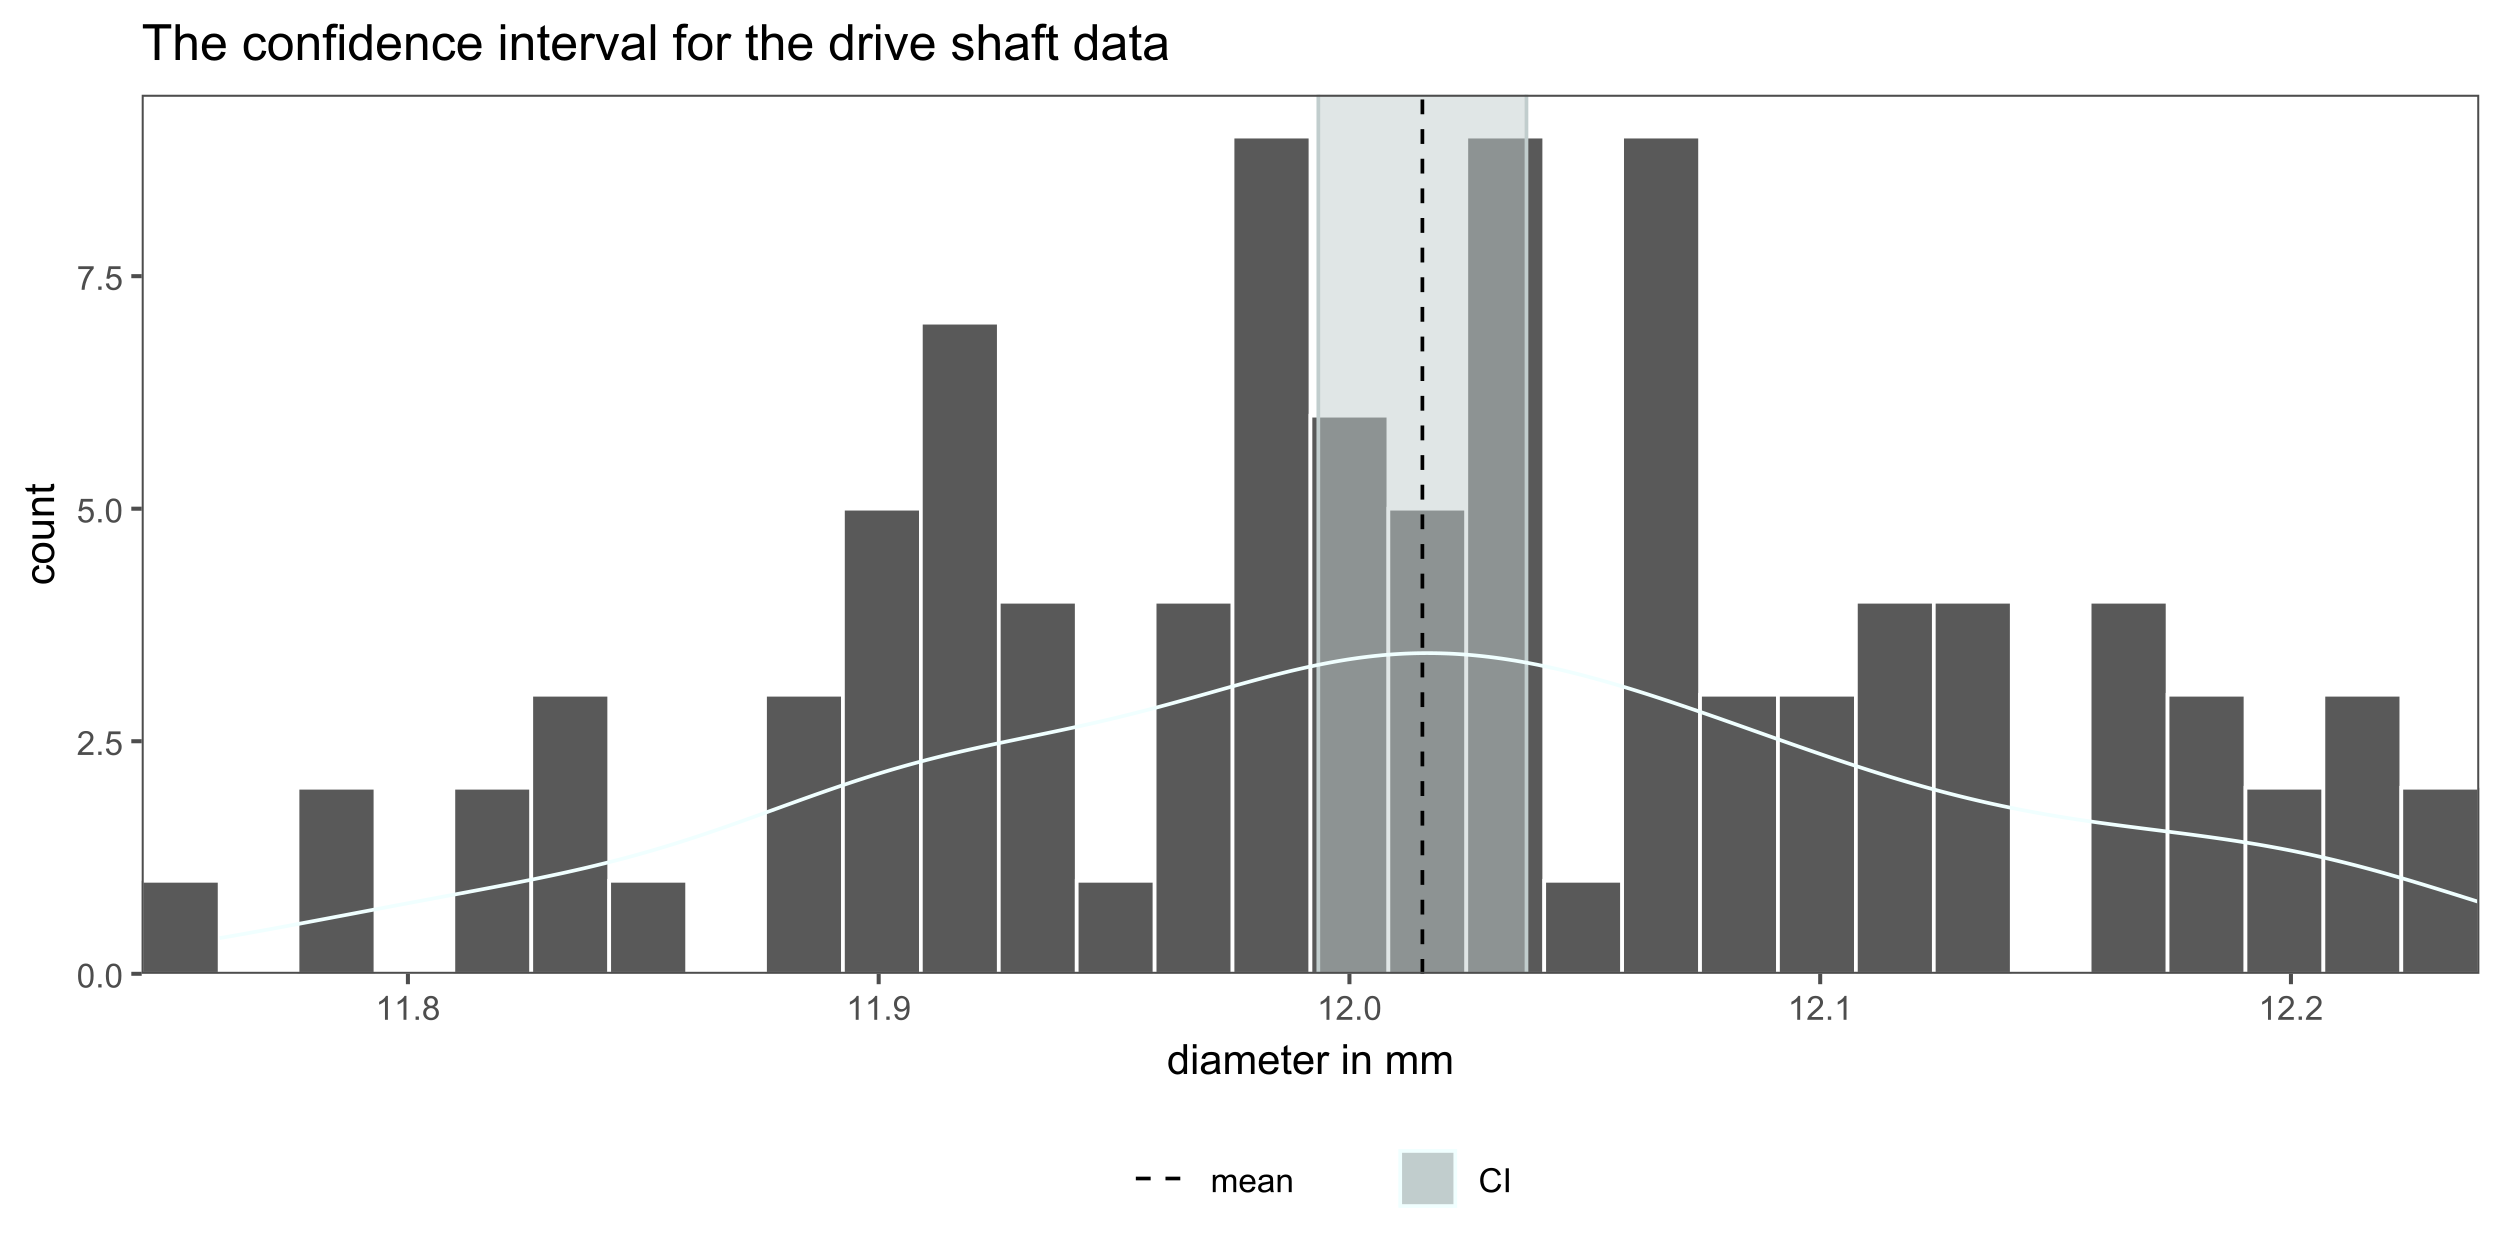 <?xml version="1.0" encoding="UTF-8"?>
<svg xmlns="http://www.w3.org/2000/svg" xmlns:xlink="http://www.w3.org/1999/xlink" width="720" height="360" viewBox="0 0 720 360">
<defs>
<g>
<g id="glyph-0-0">
<path d="M 0.398 -3.391 C 0.398 -4.203 0.48 -4.855 0.648 -5.352 C 0.816 -5.848 1.066 -6.227 1.395 -6.496 C 1.723 -6.766 2.141 -6.898 2.641 -6.898 C 3.008 -6.898 3.332 -6.824 3.609 -6.676 C 3.887 -6.527 4.117 -6.316 4.297 -6.035 C 4.48 -5.754 4.621 -5.414 4.727 -5.012 C 4.828 -4.613 4.879 -4.07 4.879 -3.391 C 4.879 -2.582 4.797 -1.934 4.633 -1.438 C 4.465 -0.941 4.219 -0.559 3.887 -0.289 C 3.559 -0.02 3.141 0.117 2.641 0.117 C 1.977 0.117 1.457 -0.121 1.078 -0.594 C 0.625 -1.168 0.398 -2.098 0.398 -3.391 M 1.266 -3.391 C 1.266 -2.262 1.398 -1.512 1.66 -1.137 C 1.926 -0.762 2.25 -0.578 2.641 -0.578 C 3.027 -0.578 3.352 -0.766 3.617 -1.141 C 3.879 -1.516 4.012 -2.266 4.012 -3.391 C 4.012 -4.52 3.879 -5.273 3.617 -5.645 C 3.352 -6.016 3.023 -6.203 2.629 -6.203 C 2.242 -6.203 1.934 -6.039 1.703 -5.711 C 1.41 -5.289 1.266 -4.516 1.266 -3.391 Z M 1.266 -3.391 "/>
</g>
<g id="glyph-0-1">
<path d="M 0.871 0 L 0.871 -0.961 L 1.832 -0.961 L 1.832 0 Z M 0.871 0 "/>
</g>
<g id="glyph-0-2">
<path d="M 4.832 -0.812 L 4.832 0 L 0.289 0 C 0.285 -0.203 0.316 -0.398 0.391 -0.586 C 0.504 -0.895 0.691 -1.199 0.945 -1.5 C 1.199 -1.801 1.566 -2.148 2.047 -2.539 C 2.797 -3.152 3.301 -3.637 3.562 -3.996 C 3.824 -4.355 3.957 -4.691 3.957 -5.012 C 3.957 -5.344 3.836 -5.629 3.598 -5.855 C 3.359 -6.086 3.047 -6.203 2.664 -6.203 C 2.258 -6.203 1.93 -6.078 1.688 -5.836 C 1.445 -5.594 1.32 -5.254 1.316 -4.824 L 0.449 -4.914 C 0.508 -5.559 0.734 -6.051 1.121 -6.391 C 1.508 -6.73 2.027 -6.898 2.68 -6.898 C 3.34 -6.898 3.863 -6.719 4.246 -6.352 C 4.633 -5.984 4.824 -5.531 4.824 -4.992 C 4.824 -4.719 4.766 -4.445 4.656 -4.18 C 4.543 -3.914 4.355 -3.637 4.094 -3.344 C 3.832 -3.047 3.398 -2.645 2.793 -2.133 C 2.289 -1.707 1.961 -1.418 1.82 -1.27 C 1.676 -1.117 1.555 -0.965 1.461 -0.812 Z M 4.832 -0.812 "/>
</g>
<g id="glyph-0-3">
<path d="M 0.398 -1.801 L 1.285 -1.875 C 1.352 -1.445 1.504 -1.121 1.742 -0.902 C 1.98 -0.684 2.27 -0.578 2.605 -0.578 C 3.012 -0.578 3.355 -0.73 3.637 -1.035 C 3.918 -1.344 4.059 -1.75 4.059 -2.254 C 4.059 -2.734 3.926 -3.117 3.652 -3.395 C 3.383 -3.672 3.031 -3.812 2.594 -3.812 C 2.32 -3.812 2.074 -3.75 1.855 -3.625 C 1.637 -3.504 1.465 -3.344 1.34 -3.145 L 0.547 -3.25 L 1.215 -6.777 L 4.633 -6.777 L 4.633 -5.973 L 1.891 -5.973 L 1.52 -4.125 C 1.93 -4.414 2.363 -4.555 2.816 -4.555 C 3.418 -4.555 3.922 -4.348 4.336 -3.934 C 4.75 -3.516 4.953 -2.984 4.953 -2.328 C 4.953 -1.707 4.773 -1.172 4.41 -0.719 C 3.969 -0.16 3.367 0.117 2.605 0.117 C 1.98 0.117 1.473 -0.059 1.074 -0.406 C 0.68 -0.758 0.453 -1.223 0.398 -1.801 Z M 0.398 -1.801 "/>
</g>
<g id="glyph-0-4">
<path d="M 0.453 -5.973 L 0.453 -6.781 L 4.902 -6.781 L 4.902 -6.125 C 4.465 -5.66 4.031 -5.043 3.602 -4.27 C 3.172 -3.5 2.84 -2.703 2.605 -1.891 C 2.438 -1.312 2.328 -0.684 2.281 0 L 1.414 0 C 1.426 -0.539 1.531 -1.195 1.734 -1.961 C 1.938 -2.727 2.23 -3.465 2.609 -4.176 C 2.988 -4.887 3.391 -5.484 3.82 -5.973 Z M 0.453 -5.973 "/>
</g>
<g id="glyph-0-5">
<path d="M 3.578 0 L 2.734 0 L 2.734 -5.375 C 2.531 -5.184 2.262 -4.988 1.934 -4.797 C 1.605 -4.602 1.309 -4.457 1.047 -4.359 L 1.047 -5.176 C 1.516 -5.398 1.93 -5.664 2.281 -5.98 C 2.637 -6.297 2.887 -6.602 3.031 -6.898 L 3.578 -6.898 Z M 3.578 0 "/>
</g>
<g id="glyph-0-6">
<path d="M 1.695 -3.727 C 1.348 -3.855 1.086 -4.039 0.918 -4.273 C 0.75 -4.512 0.664 -4.797 0.664 -5.129 C 0.664 -5.629 0.844 -6.047 1.203 -6.391 C 1.562 -6.73 2.043 -6.898 2.641 -6.898 C 3.238 -6.898 3.723 -6.727 4.086 -6.379 C 4.453 -6.027 4.637 -5.605 4.637 -5.105 C 4.637 -4.785 4.551 -4.508 4.387 -4.273 C 4.219 -4.035 3.965 -3.855 3.625 -3.727 C 4.047 -3.59 4.367 -3.367 4.586 -3.062 C 4.809 -2.754 4.918 -2.391 4.918 -1.965 C 4.918 -1.375 4.711 -0.883 4.293 -0.484 C 3.879 -0.082 3.332 0.117 2.652 0.117 C 1.977 0.117 1.43 -0.082 1.012 -0.484 C 0.598 -0.887 0.391 -1.387 0.391 -1.988 C 0.391 -2.434 0.504 -2.809 0.73 -3.109 C 0.957 -3.41 1.277 -3.617 1.695 -3.727 M 1.527 -5.156 C 1.527 -4.832 1.633 -4.566 1.844 -4.359 C 2.051 -4.152 2.324 -4.051 2.656 -4.051 C 2.984 -4.051 3.25 -4.152 3.457 -4.355 C 3.664 -4.562 3.77 -4.812 3.77 -5.109 C 3.77 -5.418 3.66 -5.68 3.449 -5.891 C 3.234 -6.102 2.969 -6.207 2.648 -6.207 C 2.328 -6.207 2.059 -6.102 1.848 -5.898 C 1.633 -5.691 1.527 -5.445 1.527 -5.156 M 1.258 -1.984 C 1.258 -1.742 1.312 -1.508 1.426 -1.285 C 1.543 -1.059 1.711 -0.887 1.938 -0.762 C 2.16 -0.637 2.402 -0.578 2.664 -0.578 C 3.066 -0.578 3.398 -0.707 3.66 -0.965 C 3.922 -1.227 4.055 -1.555 4.055 -1.953 C 4.055 -2.359 3.918 -2.695 3.648 -2.961 C 3.379 -3.227 3.039 -3.359 2.633 -3.359 C 2.238 -3.359 1.91 -3.23 1.648 -2.969 C 1.387 -2.703 1.258 -2.375 1.258 -1.984 Z M 1.258 -1.984 "/>
</g>
<g id="glyph-0-7">
<path d="M 0.523 -1.59 L 1.336 -1.664 C 1.406 -1.281 1.535 -1.008 1.73 -0.836 C 1.922 -0.664 2.172 -0.578 2.477 -0.578 C 2.734 -0.578 2.961 -0.637 3.156 -0.754 C 3.352 -0.875 3.512 -1.031 3.637 -1.23 C 3.762 -1.43 3.867 -1.695 3.953 -2.035 C 4.035 -2.371 4.078 -2.715 4.078 -3.066 C 4.078 -3.102 4.078 -3.16 4.074 -3.234 C 3.906 -2.965 3.676 -2.746 3.383 -2.582 C 3.09 -2.414 2.773 -2.328 2.434 -2.328 C 1.863 -2.328 1.383 -2.535 0.988 -2.949 C 0.594 -3.359 0.398 -3.906 0.398 -4.578 C 0.398 -5.277 0.605 -5.836 1.016 -6.262 C 1.426 -6.688 1.941 -6.898 2.559 -6.898 C 3.008 -6.898 3.414 -6.781 3.785 -6.539 C 4.156 -6.297 4.438 -5.957 4.629 -5.512 C 4.82 -5.066 4.918 -4.422 4.918 -3.578 C 4.918 -2.699 4.82 -2 4.633 -1.48 C 4.441 -0.957 4.156 -0.562 3.781 -0.289 C 3.402 -0.02 2.961 0.117 2.457 0.117 C 1.918 0.117 1.48 -0.031 1.141 -0.332 C 0.797 -0.629 0.594 -1.047 0.523 -1.59 M 3.98 -4.621 C 3.98 -5.105 3.852 -5.492 3.594 -5.773 C 3.336 -6.059 3.023 -6.203 2.664 -6.203 C 2.289 -6.203 1.961 -6.047 1.684 -5.742 C 1.406 -5.438 1.266 -5.039 1.266 -4.551 C 1.266 -4.113 1.398 -3.758 1.66 -3.484 C 1.926 -3.211 2.25 -3.074 2.641 -3.074 C 3.031 -3.074 3.352 -3.211 3.602 -3.484 C 3.855 -3.758 3.98 -4.137 3.98 -4.621 Z M 3.98 -4.621 "/>
</g>
<g id="glyph-0-8">
<path d="M 0.633 0 L 0.633 -4.977 L 1.387 -4.977 L 1.387 -4.281 C 1.543 -4.523 1.75 -4.719 2.012 -4.867 C 2.27 -5.016 2.566 -5.09 2.898 -5.09 C 3.266 -5.09 3.566 -5.016 3.805 -4.859 C 4.039 -4.707 4.207 -4.492 4.305 -4.219 C 4.695 -4.801 5.211 -5.09 5.84 -5.09 C 6.336 -5.09 6.715 -4.953 6.98 -4.68 C 7.246 -4.406 7.379 -3.984 7.379 -3.418 L 7.379 0 L 6.539 0 L 6.539 -3.137 C 6.539 -3.473 6.512 -3.715 6.457 -3.863 C 6.402 -4.012 6.305 -4.133 6.16 -4.223 C 6.016 -4.312 5.848 -4.359 5.652 -4.359 C 5.305 -4.359 5.012 -4.242 4.781 -4.012 C 4.551 -3.777 4.434 -3.406 4.434 -2.891 L 4.434 0 L 3.59 0 L 3.59 -3.234 C 3.59 -3.609 3.523 -3.891 3.383 -4.078 C 3.246 -4.266 3.023 -4.359 2.711 -4.359 C 2.473 -4.359 2.254 -4.297 2.051 -4.172 C 1.848 -4.047 1.703 -3.863 1.613 -3.625 C 1.523 -3.383 1.477 -3.035 1.477 -2.582 L 1.477 0 Z M 0.633 0 "/>
</g>
<g id="glyph-0-9">
<path d="M 4.039 -1.602 L 4.914 -1.496 C 4.773 -0.984 4.52 -0.59 4.148 -0.309 C 3.777 -0.027 3.301 0.113 2.723 0.113 C 1.996 0.113 1.418 -0.113 0.992 -0.559 C 0.566 -1.008 0.352 -1.637 0.352 -2.445 C 0.352 -3.285 0.566 -3.934 1 -4.398 C 1.43 -4.859 1.988 -5.09 2.676 -5.09 C 3.344 -5.09 3.887 -4.863 4.309 -4.41 C 4.73 -3.957 4.941 -3.32 4.941 -2.5 C 4.941 -2.449 4.938 -2.375 4.938 -2.273 L 1.223 -2.273 C 1.254 -1.727 1.41 -1.309 1.688 -1.016 C 1.965 -0.727 2.312 -0.582 2.727 -0.582 C 3.039 -0.582 3.301 -0.664 3.52 -0.824 C 3.738 -0.988 3.914 -1.246 4.039 -1.602 M 1.27 -2.969 L 4.051 -2.969 C 4.012 -3.387 3.906 -3.699 3.73 -3.91 C 3.461 -4.234 3.113 -4.398 2.688 -4.398 C 2.297 -4.398 1.973 -4.266 1.707 -4.008 C 1.445 -3.75 1.297 -3.402 1.27 -2.969 Z M 1.27 -2.969 "/>
</g>
<g id="glyph-0-10">
<path d="M 3.883 -0.613 C 3.57 -0.348 3.27 -0.16 2.98 -0.051 C 2.691 0.059 2.379 0.113 2.047 0.113 C 1.5 0.113 1.082 -0.02 0.789 -0.289 C 0.492 -0.555 0.348 -0.898 0.348 -1.312 C 0.348 -1.555 0.402 -1.777 0.512 -1.98 C 0.625 -2.184 0.77 -2.344 0.949 -2.465 C 1.129 -2.586 1.332 -2.68 1.555 -2.742 C 1.723 -2.785 1.973 -2.828 2.305 -2.867 C 2.988 -2.949 3.488 -3.047 3.812 -3.16 C 3.812 -3.273 3.816 -3.348 3.816 -3.379 C 3.816 -3.723 3.734 -3.965 3.578 -4.105 C 3.359 -4.297 3.039 -4.391 2.617 -4.391 C 2.219 -4.391 1.926 -4.324 1.738 -4.184 C 1.547 -4.043 1.406 -3.797 1.316 -3.445 L 0.492 -3.559 C 0.566 -3.91 0.691 -4.195 0.863 -4.414 C 1.035 -4.629 1.281 -4.797 1.609 -4.914 C 1.934 -5.031 2.309 -5.09 2.738 -5.09 C 3.164 -5.09 3.508 -5.039 3.773 -4.941 C 4.039 -4.84 4.234 -4.715 4.359 -4.562 C 4.484 -4.41 4.57 -4.219 4.621 -3.988 C 4.648 -3.844 4.664 -3.586 4.664 -3.211 L 4.664 -2.086 C 4.664 -1.301 4.684 -0.805 4.719 -0.598 C 4.754 -0.391 4.824 -0.191 4.93 0 L 4.051 0 C 3.961 -0.176 3.906 -0.379 3.883 -0.613 M 3.812 -2.5 C 3.504 -2.375 3.047 -2.266 2.434 -2.18 C 2.086 -2.129 1.84 -2.074 1.695 -2.012 C 1.555 -1.949 1.441 -1.855 1.363 -1.738 C 1.285 -1.617 1.246 -1.484 1.246 -1.336 C 1.246 -1.109 1.332 -0.922 1.504 -0.773 C 1.672 -0.625 1.922 -0.547 2.25 -0.547 C 2.574 -0.547 2.863 -0.621 3.117 -0.762 C 3.371 -0.902 3.555 -1.098 3.676 -1.344 C 3.766 -1.535 3.812 -1.816 3.812 -2.188 Z M 3.812 -2.5 "/>
</g>
<g id="glyph-0-11">
<path d="M 0.633 0 L 0.633 -4.977 L 1.391 -4.977 L 1.391 -4.27 C 1.758 -4.816 2.285 -5.09 2.977 -5.09 C 3.277 -5.09 3.551 -5.035 3.805 -4.93 C 4.055 -4.82 4.242 -4.68 4.367 -4.504 C 4.492 -4.328 4.582 -4.121 4.633 -3.883 C 4.664 -3.727 4.68 -3.453 4.68 -3.062 L 4.68 0 L 3.836 0 L 3.836 -3.027 C 3.836 -3.371 3.801 -3.629 3.734 -3.801 C 3.672 -3.969 3.555 -4.105 3.387 -4.207 C 3.219 -4.309 3.023 -4.359 2.797 -4.359 C 2.438 -4.359 2.129 -4.246 1.867 -4.016 C 1.605 -3.789 1.477 -3.355 1.477 -2.719 L 1.477 0 Z M 0.633 0 "/>
</g>
<g id="glyph-0-12">
<path d="M 5.645 -2.41 L 6.555 -2.18 C 6.363 -1.434 6.02 -0.863 5.523 -0.473 C 5.027 -0.078 4.422 0.117 3.707 0.117 C 2.969 0.117 2.363 -0.035 1.902 -0.336 C 1.438 -0.637 1.082 -1.074 0.84 -1.645 C 0.598 -2.219 0.477 -2.832 0.477 -3.488 C 0.477 -4.203 0.613 -4.828 0.887 -5.359 C 1.16 -5.895 1.551 -6.297 2.055 -6.574 C 2.559 -6.852 3.117 -6.988 3.723 -6.988 C 4.41 -6.988 4.988 -6.812 5.457 -6.465 C 5.926 -6.113 6.25 -5.621 6.438 -4.988 L 5.539 -4.777 C 5.383 -5.277 5.148 -5.641 4.848 -5.867 C 4.543 -6.098 4.164 -6.211 3.703 -6.211 C 3.176 -6.211 2.734 -6.086 2.379 -5.832 C 2.023 -5.578 1.773 -5.238 1.633 -4.812 C 1.488 -4.387 1.414 -3.945 1.414 -3.492 C 1.414 -2.906 1.5 -2.398 1.672 -1.961 C 1.84 -1.527 2.105 -1.199 2.465 -0.984 C 2.824 -0.77 3.215 -0.66 3.633 -0.66 C 4.141 -0.66 4.574 -0.809 4.926 -1.102 C 5.281 -1.395 5.52 -1.832 5.645 -2.41 Z M 5.645 -2.41 "/>
</g>
<g id="glyph-0-13">
<path d="M 0.895 0 L 0.895 -6.871 L 1.805 -6.871 L 1.805 0 Z M 0.895 0 "/>
</g>
<g id="glyph-1-0">
<path d="M 4.828 0 L 4.828 -0.785 C 4.434 -0.168 3.852 0.141 3.086 0.141 C 2.59 0.141 2.137 0.004 1.719 -0.27 C 1.305 -0.543 0.98 -0.926 0.754 -1.414 C 0.523 -1.906 0.41 -2.469 0.41 -3.105 C 0.41 -3.727 0.512 -4.289 0.719 -4.797 C 0.926 -5.301 1.238 -5.688 1.652 -5.961 C 2.066 -6.227 2.527 -6.363 3.039 -6.363 C 3.414 -6.363 3.75 -6.285 4.043 -6.125 C 4.336 -5.969 4.574 -5.762 4.758 -5.508 L 4.758 -8.59 L 5.805 -8.59 L 5.805 0 L 4.828 0 M 1.492 -3.105 C 1.492 -2.309 1.66 -1.711 2 -1.32 C 2.332 -0.922 2.73 -0.727 3.188 -0.727 C 3.648 -0.727 4.039 -0.914 4.363 -1.293 C 4.684 -1.668 4.844 -2.242 4.844 -3.016 C 4.844 -3.867 4.68 -4.492 4.352 -4.891 C 4.023 -5.289 3.621 -5.492 3.141 -5.492 C 2.672 -5.492 2.281 -5.297 1.965 -4.914 C 1.652 -4.531 1.492 -3.93 1.492 -3.105 Z M 1.492 -3.105 "/>
</g>
<g id="glyph-1-1">
<path d="M 0.797 -7.375 L 0.797 -8.59 L 1.852 -8.59 L 1.852 -7.375 L 0.797 -7.375 M 0.797 0 L 0.797 -6.223 L 1.852 -6.223 L 1.852 0 Z M 0.797 0 "/>
</g>
<g id="glyph-1-2">
<path d="M 4.852 -0.766 C 4.461 -0.434 4.086 -0.199 3.723 -0.062 C 3.363 0.07 2.973 0.141 2.562 0.141 C 1.875 0.141 1.352 -0.027 0.984 -0.359 C 0.617 -0.695 0.434 -1.121 0.434 -1.641 C 0.434 -1.945 0.504 -2.223 0.641 -2.477 C 0.781 -2.727 0.961 -2.93 1.188 -3.082 C 1.41 -3.234 1.664 -3.348 1.945 -3.43 C 2.152 -3.48 2.465 -3.535 2.883 -3.586 C 3.734 -3.688 4.359 -3.809 4.766 -3.949 C 4.766 -4.094 4.77 -4.184 4.77 -4.227 C 4.77 -4.652 4.672 -4.957 4.469 -5.133 C 4.203 -5.371 3.801 -5.492 3.27 -5.492 C 2.773 -5.492 2.406 -5.402 2.172 -5.23 C 1.934 -5.055 1.758 -4.746 1.648 -4.305 L 0.617 -4.445 C 0.707 -4.887 0.863 -5.246 1.078 -5.516 C 1.293 -5.789 1.602 -5.996 2.008 -6.145 C 2.414 -6.289 2.887 -6.363 3.422 -6.363 C 3.953 -6.363 4.383 -6.301 4.719 -6.176 C 5.047 -6.051 5.293 -5.895 5.449 -5.703 C 5.605 -5.516 5.715 -5.273 5.777 -4.984 C 5.812 -4.805 5.828 -4.484 5.828 -4.016 L 5.828 -2.609 C 5.828 -1.629 5.852 -1.008 5.898 -0.746 C 5.941 -0.488 6.031 -0.238 6.164 0 L 5.062 0 C 4.953 -0.219 4.883 -0.477 4.852 -0.766 M 4.766 -3.125 C 4.379 -2.965 3.805 -2.832 3.039 -2.727 C 2.605 -2.66 2.301 -2.59 2.121 -2.516 C 1.941 -2.434 1.801 -2.32 1.703 -2.172 C 1.605 -2.02 1.559 -1.852 1.559 -1.672 C 1.559 -1.387 1.664 -1.152 1.879 -0.969 C 2.09 -0.781 2.402 -0.684 2.812 -0.688 C 3.219 -0.684 3.578 -0.773 3.898 -0.953 C 4.211 -1.129 4.445 -1.371 4.594 -1.68 C 4.707 -1.918 4.762 -2.27 4.766 -2.734 Z M 4.766 -3.125 "/>
</g>
<g id="glyph-1-3">
<path d="M 0.789 0 L 0.789 -6.223 L 1.734 -6.223 L 1.734 -5.352 C 1.93 -5.656 2.188 -5.898 2.516 -6.086 C 2.836 -6.27 3.207 -6.363 3.621 -6.363 C 4.082 -6.363 4.461 -6.266 4.754 -6.078 C 5.051 -5.883 5.258 -5.617 5.379 -5.273 C 5.871 -6 6.512 -6.363 7.301 -6.363 C 7.918 -6.363 8.391 -6.191 8.727 -5.852 C 9.055 -5.508 9.223 -4.98 9.223 -4.273 L 9.223 0 L 8.172 0 L 8.172 -3.922 C 8.172 -4.34 8.141 -4.645 8.07 -4.832 C 8.004 -5.016 7.879 -5.164 7.699 -5.281 C 7.52 -5.391 7.309 -5.449 7.066 -5.449 C 6.629 -5.449 6.266 -5.305 5.977 -5.012 C 5.688 -4.723 5.543 -4.254 5.543 -3.617 L 5.543 0 L 4.488 0 L 4.488 -4.043 C 4.488 -4.512 4.402 -4.863 4.23 -5.098 C 4.059 -5.332 3.777 -5.449 3.387 -5.449 C 3.09 -5.449 2.816 -5.371 2.562 -5.215 C 2.312 -5.059 2.129 -4.828 2.016 -4.531 C 1.902 -4.227 1.844 -3.793 1.844 -3.227 L 1.844 0 Z M 0.789 0 "/>
</g>
<g id="glyph-1-4">
<path d="M 5.051 -2.004 L 6.141 -1.867 C 5.969 -1.23 5.648 -0.738 5.188 -0.387 C 4.719 -0.035 4.125 0.141 3.406 0.141 C 2.492 0.141 1.773 -0.141 1.238 -0.699 C 0.707 -1.262 0.438 -2.047 0.438 -3.059 C 0.438 -4.105 0.711 -4.918 1.25 -5.496 C 1.789 -6.074 2.484 -6.363 3.344 -6.363 C 4.18 -6.363 4.859 -6.078 5.383 -5.516 C 5.914 -4.945 6.176 -4.148 6.176 -3.125 C 6.176 -3.059 6.172 -2.965 6.172 -2.844 L 1.531 -2.844 C 1.566 -2.156 1.762 -1.633 2.109 -1.273 C 2.457 -0.906 2.891 -0.727 3.41 -0.727 C 3.797 -0.727 4.125 -0.828 4.398 -1.031 C 4.672 -1.234 4.891 -1.559 5.051 -2.004 M 1.586 -3.711 L 5.062 -3.711 C 5.016 -4.23 4.883 -4.625 4.664 -4.887 C 4.328 -5.293 3.891 -5.496 3.359 -5.496 C 2.871 -5.496 2.465 -5.332 2.137 -5.008 C 1.805 -4.684 1.625 -4.25 1.586 -3.711 Z M 1.586 -3.711 "/>
</g>
<g id="glyph-1-5">
<path d="M 3.094 -0.945 L 3.246 -0.012 C 2.949 0.051 2.684 0.082 2.449 0.082 C 2.066 0.082 1.77 0.02 1.559 -0.102 C 1.348 -0.219 1.199 -0.379 1.113 -0.578 C 1.027 -0.773 0.984 -1.188 0.984 -1.82 L 0.984 -5.402 L 0.211 -5.402 L 0.211 -6.223 L 0.984 -6.223 L 0.984 -7.766 L 2.031 -8.398 L 2.031 -6.223 L 3.094 -6.223 L 3.094 -5.402 L 2.031 -5.402 L 2.031 -1.766 C 2.031 -1.461 2.051 -1.27 2.09 -1.184 C 2.125 -1.098 2.188 -1.027 2.27 -0.977 C 2.355 -0.926 2.473 -0.902 2.633 -0.902 C 2.75 -0.902 2.902 -0.914 3.094 -0.945 Z M 3.094 -0.945 "/>
</g>
<g id="glyph-1-6">
<path d="M 0.781 0 L 0.781 -6.223 L 1.727 -6.223 L 1.727 -5.281 C 1.969 -5.719 2.195 -6.012 2.398 -6.152 C 2.605 -6.293 2.828 -6.363 3.078 -6.363 C 3.43 -6.363 3.793 -6.25 4.16 -6.023 L 3.797 -5.047 C 3.539 -5.195 3.281 -5.273 3.023 -5.273 C 2.793 -5.273 2.586 -5.203 2.402 -5.066 C 2.219 -4.926 2.086 -4.734 2.008 -4.488 C 1.891 -4.113 1.836 -3.703 1.836 -3.258 L 1.836 0 Z M 0.781 0 "/>
</g>
<g id="glyph-1-7">
</g>
<g id="glyph-1-8">
<path d="M 0.789 0 L 0.789 -6.223 L 1.742 -6.223 L 1.742 -5.336 C 2.195 -6.02 2.855 -6.363 3.719 -6.363 C 4.094 -6.363 4.441 -6.297 4.754 -6.16 C 5.07 -6.027 5.305 -5.848 5.461 -5.633 C 5.617 -5.41 5.727 -5.152 5.789 -4.852 C 5.828 -4.656 5.848 -4.312 5.848 -3.828 L 5.848 0 L 4.793 0 L 4.793 -3.785 C 4.793 -4.215 4.75 -4.535 4.672 -4.75 C 4.586 -4.961 4.441 -5.133 4.234 -5.258 C 4.023 -5.387 3.781 -5.449 3.5 -5.449 C 3.047 -5.449 2.66 -5.305 2.336 -5.023 C 2.008 -4.734 1.844 -4.195 1.844 -3.398 L 1.844 0 Z M 0.789 0 "/>
</g>
<g id="glyph-2-0">
<path d="M -2.277 -4.852 L -2.145 -5.891 C -1.43 -5.773 -0.871 -5.484 -0.465 -5.02 C -0.062 -4.551 0.141 -3.977 0.141 -3.297 C 0.141 -2.445 -0.137 -1.762 -0.695 -1.246 C -1.25 -0.727 -2.047 -0.469 -3.086 -0.469 C -3.758 -0.469 -4.348 -0.582 -4.852 -0.805 C -5.355 -1.027 -5.734 -1.363 -5.984 -1.82 C -6.238 -2.273 -6.363 -2.77 -6.363 -3.305 C -6.363 -3.98 -6.191 -4.531 -5.852 -4.961 C -5.508 -5.391 -5.023 -5.668 -4.395 -5.789 L -4.234 -4.766 C -4.652 -4.664 -4.969 -4.492 -5.18 -4.246 C -5.391 -3.996 -5.496 -3.699 -5.496 -3.348 C -5.496 -2.812 -5.305 -2.383 -4.926 -2.051 C -4.543 -1.719 -3.941 -1.555 -3.117 -1.555 C -2.281 -1.555 -1.672 -1.711 -1.293 -2.031 C -0.918 -2.352 -0.727 -2.77 -0.727 -3.289 C -0.727 -3.699 -0.852 -4.047 -1.105 -4.324 C -1.359 -4.602 -1.75 -4.777 -2.277 -4.852 Z M -2.277 -4.852 "/>
</g>
<g id="glyph-2-1">
<path d="M -3.109 -0.398 C -4.262 -0.398 -5.117 -0.719 -5.672 -1.359 C -6.133 -1.895 -6.363 -2.547 -6.363 -3.316 C -6.363 -4.172 -6.082 -4.871 -5.523 -5.414 C -4.961 -5.957 -4.188 -6.227 -3.199 -6.227 C -2.398 -6.227 -1.77 -6.109 -1.309 -5.867 C -0.852 -5.629 -0.492 -5.277 -0.238 -4.82 C 0.012 -4.359 0.141 -3.859 0.141 -3.316 C 0.141 -2.445 -0.141 -1.742 -0.695 -1.203 C -1.254 -0.668 -2.059 -0.398 -3.109 -0.398 M -3.109 -1.484 C -2.312 -1.484 -1.719 -1.656 -1.32 -2.004 C -0.926 -2.352 -0.727 -2.789 -0.727 -3.316 C -0.727 -3.84 -0.926 -4.273 -1.324 -4.625 C -1.723 -4.969 -2.328 -5.145 -3.145 -5.145 C -3.914 -5.145 -4.5 -4.969 -4.895 -4.621 C -5.293 -4.27 -5.492 -3.836 -5.492 -3.316 C -5.492 -2.789 -5.293 -2.352 -4.898 -2.004 C -4.504 -1.656 -3.906 -1.484 -3.109 -1.484 Z M -3.109 -1.484 "/>
</g>
<g id="glyph-2-2">
<path d="M 0 -4.867 L -0.914 -4.867 C -0.211 -4.383 0.141 -3.727 0.141 -2.895 C 0.141 -2.527 0.07 -2.184 -0.07 -1.867 C -0.211 -1.547 -0.387 -1.312 -0.602 -1.156 C -0.812 -1.004 -1.074 -0.895 -1.383 -0.832 C -1.59 -0.789 -1.918 -0.77 -2.367 -0.77 L -6.223 -0.77 L -6.223 -1.824 L -2.773 -1.824 C -2.219 -1.824 -1.848 -1.844 -1.656 -1.887 C -1.379 -1.953 -1.164 -2.094 -1.004 -2.309 C -0.848 -2.523 -0.766 -2.789 -0.766 -3.105 C -0.766 -3.422 -0.848 -3.719 -1.012 -3.996 C -1.172 -4.273 -1.395 -4.469 -1.672 -4.586 C -1.953 -4.699 -2.355 -4.758 -2.887 -4.758 L -6.223 -4.758 L -6.223 -5.812 L 0 -5.812 Z M 0 -4.867 "/>
</g>
<g id="glyph-2-3">
<path d="M 0 -0.789 L -6.223 -0.793 L -6.223 -1.742 L -5.336 -1.742 C -6.02 -2.195 -6.363 -2.855 -6.363 -3.723 C -6.363 -4.094 -6.297 -4.441 -6.16 -4.754 C -6.027 -5.07 -5.848 -5.305 -5.633 -5.461 C -5.41 -5.617 -5.152 -5.727 -4.852 -5.789 C -4.656 -5.828 -4.312 -5.848 -3.824 -5.848 L 0 -5.848 L 0 -4.793 L -3.785 -4.793 C -4.215 -4.793 -4.535 -4.75 -4.75 -4.672 C -4.961 -4.586 -5.133 -4.441 -5.258 -4.234 C -5.387 -4.023 -5.449 -3.781 -5.449 -3.5 C -5.449 -3.047 -5.305 -2.66 -5.023 -2.336 C -4.734 -2.008 -4.195 -1.848 -3.398 -1.848 L 0 -1.844 Z M 0 -0.789 "/>
</g>
<g id="glyph-2-4">
<path d="M -0.941 -3.094 L -0.012 -3.246 C 0.051 -2.949 0.082 -2.684 0.082 -2.449 C 0.082 -2.066 0.02 -1.77 -0.098 -1.559 C -0.219 -1.348 -0.379 -1.199 -0.578 -1.113 C -0.773 -1.027 -1.188 -0.984 -1.82 -0.984 L -5.402 -0.984 L -5.402 -0.211 L -6.223 -0.211 L -6.223 -0.984 L -7.766 -0.984 L -8.398 -2.035 L -6.223 -2.035 L -6.223 -3.094 L -5.402 -3.094 L -5.402 -2.035 L -1.762 -2.031 C -1.461 -2.031 -1.27 -2.051 -1.184 -2.09 C -1.098 -2.125 -1.027 -2.188 -0.977 -2.27 C -0.926 -2.355 -0.902 -2.473 -0.902 -2.633 C -0.902 -2.75 -0.914 -2.902 -0.941 -3.094 Z M -0.941 -3.094 "/>
</g>
<g id="glyph-3-0">
<path d="M 3.734 0 L 3.734 -9.09 L 0.336 -9.09 L 0.336 -10.309 L 8.508 -10.309 L 8.508 -9.09 L 5.098 -9.09 L 5.098 0 Z M 3.734 0 "/>
</g>
<g id="glyph-3-1">
<path d="M 0.949 0 L 0.949 -10.309 L 2.215 -10.309 L 2.215 -6.609 C 2.805 -7.293 3.551 -7.637 4.449 -7.637 C 5.004 -7.637 5.484 -7.527 5.891 -7.309 C 6.301 -7.09 6.59 -6.789 6.766 -6.406 C 6.941 -6.02 7.031 -5.465 7.031 -4.73 L 7.031 0 L 5.766 0 L 5.766 -4.73 C 5.766 -5.363 5.629 -5.824 5.355 -6.113 C 5.078 -6.402 4.691 -6.547 4.191 -6.547 C 3.816 -6.547 3.461 -6.449 3.133 -6.254 C 2.801 -6.059 2.566 -5.797 2.426 -5.465 C 2.285 -5.129 2.215 -4.672 2.215 -4.086 L 2.215 0 Z M 0.949 0 "/>
</g>
<g id="glyph-3-2">
<path d="M 6.062 -2.406 L 7.367 -2.242 C 7.164 -1.48 6.781 -0.887 6.223 -0.465 C 5.664 -0.043 4.953 0.168 4.086 0.168 C 2.992 0.168 2.125 -0.168 1.488 -0.84 C 0.848 -1.512 0.527 -2.457 0.527 -3.672 C 0.527 -4.926 0.852 -5.902 1.496 -6.594 C 2.145 -7.289 2.984 -7.637 4.016 -7.637 C 5.012 -7.637 5.828 -7.297 6.461 -6.617 C 7.094 -5.938 7.41 -4.98 7.41 -3.746 C 7.41 -3.672 7.41 -3.559 7.402 -3.41 L 1.836 -3.41 C 1.883 -2.59 2.113 -1.961 2.531 -1.527 C 2.949 -1.09 3.469 -0.871 4.094 -0.871 C 4.555 -0.871 4.953 -0.992 5.281 -1.238 C 5.609 -1.48 5.867 -1.871 6.062 -2.406 M 1.906 -4.449 L 6.074 -4.449 C 6.02 -5.078 5.859 -5.551 5.598 -5.863 C 5.195 -6.352 4.672 -6.594 4.027 -6.594 C 3.449 -6.594 2.957 -6.402 2.562 -6.012 C 2.168 -5.621 1.949 -5.102 1.906 -4.449 Z M 1.906 -4.449 "/>
</g>
<g id="glyph-3-3">
</g>
<g id="glyph-3-4">
<path d="M 5.82 -2.734 L 7.066 -2.574 C 6.93 -1.715 6.582 -1.043 6.023 -0.559 C 5.461 -0.074 4.773 0.168 3.957 0.168 C 2.938 0.168 2.113 -0.164 1.492 -0.832 C 0.871 -1.5 0.562 -2.457 0.562 -3.707 C 0.562 -4.512 0.695 -5.219 0.965 -5.82 C 1.23 -6.426 1.637 -6.879 2.184 -7.184 C 2.73 -7.484 3.324 -7.637 3.965 -7.637 C 4.777 -7.637 5.441 -7.43 5.957 -7.02 C 6.473 -6.609 6.801 -6.027 6.945 -5.273 L 5.715 -5.082 C 5.598 -5.586 5.391 -5.961 5.094 -6.215 C 4.797 -6.469 4.438 -6.594 4.016 -6.594 C 3.379 -6.594 2.859 -6.367 2.461 -5.91 C 2.062 -5.453 1.863 -4.73 1.863 -3.742 C 1.863 -2.738 2.055 -2.008 2.441 -1.555 C 2.824 -1.098 3.324 -0.871 3.945 -0.871 C 4.441 -0.871 4.855 -1.023 5.188 -1.328 C 5.523 -1.633 5.734 -2.102 5.82 -2.734 Z M 5.82 -2.734 "/>
</g>
<g id="glyph-3-5">
<path d="M 0.477 -3.734 C 0.477 -5.117 0.863 -6.141 1.633 -6.805 C 2.273 -7.359 3.055 -7.637 3.98 -7.637 C 5.008 -7.637 5.844 -7.301 6.496 -6.625 C 7.148 -5.953 7.473 -5.023 7.473 -3.84 C 7.473 -2.879 7.328 -2.121 7.043 -1.57 C 6.754 -1.02 6.332 -0.594 5.781 -0.289 C 5.23 0.016 4.633 0.168 3.98 0.168 C 2.934 0.168 2.09 -0.168 1.445 -0.836 C 0.801 -1.508 0.477 -2.473 0.477 -3.734 M 1.777 -3.734 C 1.777 -2.777 1.988 -2.062 2.406 -1.586 C 2.82 -1.109 3.348 -0.871 3.98 -0.871 C 4.609 -0.871 5.129 -1.109 5.547 -1.59 C 5.965 -2.066 6.172 -2.797 6.172 -3.777 C 6.172 -4.699 5.965 -5.398 5.543 -5.875 C 5.125 -6.352 4.602 -6.59 3.98 -6.59 C 3.348 -6.59 2.82 -6.352 2.406 -5.879 C 1.988 -5.406 1.777 -4.691 1.777 -3.734 Z M 1.777 -3.734 "/>
</g>
<g id="glyph-3-6">
<path d="M 0.949 0 L 0.949 -7.469 L 2.09 -7.469 L 2.09 -6.406 C 2.637 -7.227 3.43 -7.637 4.465 -7.637 C 4.914 -7.637 5.328 -7.555 5.707 -7.395 C 6.082 -7.23 6.367 -7.02 6.555 -6.758 C 6.742 -6.496 6.871 -6.184 6.945 -5.82 C 6.992 -5.586 7.016 -5.176 7.016 -4.59 L 7.016 0 L 5.75 0 L 5.75 -4.543 C 5.75 -5.059 5.703 -5.441 5.605 -5.699 C 5.504 -5.953 5.332 -6.156 5.078 -6.309 C 4.828 -6.461 4.535 -6.539 4.199 -6.539 C 3.66 -6.539 3.191 -6.367 2.801 -6.027 C 2.41 -5.684 2.215 -5.035 2.215 -4.078 L 2.215 0 Z M 0.949 0 "/>
</g>
<g id="glyph-3-7">
<path d="M 1.25 0 L 1.25 -6.484 L 0.133 -6.484 L 0.133 -7.469 L 1.25 -7.469 L 1.25 -8.262 C 1.25 -8.762 1.297 -9.137 1.387 -9.379 C 1.508 -9.707 1.723 -9.973 2.027 -10.176 C 2.336 -10.383 2.766 -10.484 3.32 -10.484 C 3.676 -10.484 4.07 -10.441 4.5 -10.355 L 4.309 -9.254 C 4.047 -9.301 3.801 -9.324 3.566 -9.324 C 3.18 -9.324 2.91 -9.242 2.75 -9.078 C 2.59 -8.914 2.512 -8.605 2.512 -8.156 L 2.512 -7.469 L 3.965 -7.469 L 3.965 -6.484 L 2.512 -6.484 L 2.512 0 Z M 1.25 0 "/>
</g>
<g id="glyph-3-8">
<path d="M 0.957 -8.852 L 0.957 -10.309 L 2.223 -10.309 L 2.223 -8.852 L 0.957 -8.852 M 0.957 0 L 0.957 -7.469 L 2.223 -7.469 L 2.223 0 Z M 0.957 0 "/>
</g>
<g id="glyph-3-9">
<path d="M 5.793 0 L 5.793 -0.941 C 5.32 -0.203 4.625 0.168 3.707 0.168 C 3.109 0.168 2.562 0.004 2.062 -0.324 C 1.562 -0.652 1.176 -1.109 0.902 -1.699 C 0.629 -2.285 0.492 -2.961 0.492 -3.727 C 0.492 -4.473 0.617 -5.148 0.863 -5.754 C 1.113 -6.363 1.484 -6.828 1.984 -7.152 C 2.48 -7.473 3.035 -7.637 3.648 -7.637 C 4.098 -7.637 4.5 -7.539 4.852 -7.352 C 5.203 -7.16 5.488 -6.914 5.711 -6.609 L 5.711 -10.309 L 6.969 -10.309 L 6.969 0 L 5.793 0 M 1.793 -3.727 C 1.793 -2.77 1.996 -2.055 2.398 -1.582 C 2.801 -1.109 3.277 -0.871 3.824 -0.871 C 4.379 -0.871 4.848 -1.098 5.234 -1.551 C 5.621 -2.004 5.816 -2.691 5.816 -3.621 C 5.816 -4.645 5.617 -5.395 5.223 -5.871 C 4.832 -6.348 4.344 -6.59 3.77 -6.59 C 3.207 -6.59 2.734 -6.359 2.359 -5.898 C 1.98 -5.441 1.793 -4.715 1.793 -3.727 Z M 1.793 -3.727 "/>
</g>
<g id="glyph-3-10">
<path d="M 3.711 -1.133 L 3.895 -0.016 C 3.539 0.062 3.219 0.098 2.938 0.098 C 2.48 0.098 2.125 0.027 1.871 -0.121 C 1.617 -0.266 1.438 -0.457 1.336 -0.691 C 1.234 -0.93 1.18 -1.426 1.18 -2.188 L 1.18 -6.484 L 0.254 -6.484 L 0.254 -7.469 L 1.18 -7.469 L 1.18 -9.316 L 2.441 -10.074 L 2.441 -7.469 L 3.711 -7.469 L 3.711 -6.484 L 2.441 -6.484 L 2.441 -2.117 C 2.441 -1.754 2.461 -1.523 2.508 -1.422 C 2.551 -1.316 2.625 -1.234 2.723 -1.176 C 2.824 -1.113 2.969 -1.082 3.156 -1.082 C 3.297 -1.082 3.484 -1.098 3.711 -1.133 Z M 3.711 -1.133 "/>
</g>
<g id="glyph-3-11">
<path d="M 0.934 0 L 0.934 -7.469 L 2.074 -7.469 L 2.074 -6.336 C 2.363 -6.863 2.633 -7.215 2.879 -7.383 C 3.125 -7.551 3.395 -7.637 3.691 -7.637 C 4.117 -7.637 4.551 -7.5 4.992 -7.227 L 4.555 -6.055 C 4.246 -6.238 3.938 -6.328 3.629 -6.328 C 3.352 -6.328 3.102 -6.246 2.883 -6.078 C 2.664 -5.91 2.504 -5.68 2.41 -5.387 C 2.27 -4.938 2.199 -4.445 2.199 -3.91 L 2.199 0 Z M 0.934 0 "/>
</g>
<g id="glyph-3-12">
<path d="M 3.023 0 L 0.184 -7.469 L 1.52 -7.469 L 3.121 -2.996 C 3.297 -2.512 3.453 -2.012 3.602 -1.492 C 3.711 -1.883 3.871 -2.359 4.07 -2.91 L 5.73 -7.469 L 7.031 -7.469 L 4.203 0 Z M 3.023 0 "/>
</g>
<g id="glyph-3-13">
<path d="M 5.82 -0.922 C 5.352 -0.523 4.902 -0.242 4.469 -0.078 C 4.035 0.086 3.57 0.168 3.074 0.168 C 2.254 0.168 1.621 -0.031 1.18 -0.434 C 0.742 -0.832 0.52 -1.344 0.52 -1.969 C 0.52 -2.336 0.602 -2.668 0.77 -2.969 C 0.938 -3.273 1.152 -3.516 1.422 -3.699 C 1.691 -3.883 1.996 -4.02 2.336 -4.113 C 2.582 -4.18 2.957 -4.242 3.461 -4.305 C 4.48 -4.426 5.234 -4.57 5.715 -4.738 C 5.723 -4.914 5.723 -5.023 5.723 -5.07 C 5.723 -5.586 5.605 -5.949 5.363 -6.16 C 5.043 -6.445 4.562 -6.59 3.922 -6.59 C 3.328 -6.59 2.887 -6.484 2.605 -6.273 C 2.32 -6.066 2.113 -5.699 1.977 -5.168 L 0.738 -5.336 C 0.852 -5.867 1.035 -6.293 1.293 -6.621 C 1.551 -6.945 1.926 -7.195 2.41 -7.371 C 2.898 -7.547 3.465 -7.637 4.105 -7.637 C 4.742 -7.637 5.262 -7.562 5.66 -7.41 C 6.059 -7.262 6.352 -7.07 6.539 -6.844 C 6.727 -6.617 6.859 -6.332 6.934 -5.984 C 6.977 -5.77 6.996 -5.379 6.996 -4.816 L 6.996 -3.129 C 6.996 -1.953 7.023 -1.207 7.078 -0.895 C 7.129 -0.586 7.238 -0.285 7.398 0 L 6.074 0 C 5.945 -0.262 5.859 -0.57 5.82 -0.922 M 5.715 -3.746 C 5.258 -3.559 4.566 -3.402 3.648 -3.27 C 3.129 -3.195 2.762 -3.109 2.547 -3.016 C 2.328 -2.922 2.164 -2.785 2.047 -2.605 C 1.93 -2.426 1.871 -2.223 1.871 -2.004 C 1.871 -1.668 1.996 -1.387 2.254 -1.16 C 2.508 -0.934 2.883 -0.824 3.375 -0.824 C 3.863 -0.824 4.297 -0.93 4.676 -1.141 C 5.055 -1.355 5.336 -1.648 5.512 -2.02 C 5.648 -2.305 5.715 -2.727 5.715 -3.285 Z M 5.715 -3.746 "/>
</g>
<g id="glyph-3-14">
<path d="M 0.922 0 L 0.922 -10.309 L 2.188 -10.309 L 2.188 0 Z M 0.922 0 "/>
</g>
<g id="glyph-3-15">
<path d="M 0.441 -2.23 L 1.695 -2.426 C 1.766 -1.926 1.961 -1.539 2.281 -1.273 C 2.602 -1.004 3.051 -0.871 3.629 -0.871 C 4.211 -0.871 4.641 -0.988 4.922 -1.227 C 5.203 -1.465 5.344 -1.742 5.344 -2.059 C 5.344 -2.348 5.219 -2.57 4.973 -2.734 C 4.797 -2.848 4.367 -2.992 3.676 -3.164 C 2.75 -3.398 2.105 -3.602 1.746 -3.773 C 1.387 -3.941 1.117 -4.18 0.93 -4.484 C 0.746 -4.785 0.652 -5.117 0.652 -5.484 C 0.652 -5.816 0.73 -6.125 0.883 -6.41 C 1.035 -6.691 1.242 -6.93 1.504 -7.117 C 1.703 -7.262 1.969 -7.383 2.309 -7.484 C 2.648 -7.586 3.016 -7.637 3.402 -7.637 C 3.988 -7.637 4.504 -7.551 4.945 -7.383 C 5.391 -7.215 5.715 -6.984 5.926 -6.695 C 6.137 -6.41 6.285 -6.023 6.363 -5.539 L 5.125 -5.371 C 5.07 -5.758 4.906 -6.055 4.637 -6.273 C 4.367 -6.488 3.988 -6.594 3.496 -6.594 C 2.914 -6.594 2.5 -6.5 2.25 -6.309 C 2 -6.113 1.879 -5.891 1.879 -5.633 C 1.879 -5.469 1.93 -5.32 2.031 -5.188 C 2.137 -5.055 2.297 -4.941 2.516 -4.852 C 2.645 -4.805 3.016 -4.695 3.637 -4.527 C 4.531 -4.289 5.156 -4.094 5.508 -3.941 C 5.863 -3.789 6.141 -3.566 6.344 -3.277 C 6.543 -2.984 6.645 -2.625 6.645 -2.195 C 6.645 -1.773 6.52 -1.375 6.273 -1 C 6.027 -0.629 5.676 -0.34 5.211 -0.137 C 4.746 0.066 4.223 0.168 3.637 0.168 C 2.664 0.168 1.926 -0.031 1.418 -0.438 C 0.91 -0.84 0.582 -1.438 0.441 -2.23 Z M 0.441 -2.23 "/>
</g>
</g>
<clipPath id="clip-0">
<path clip-rule="nonzero" d="M 40.809 27.293 L 714.023 27.293 L 714.023 280.457 L 40.809 280.457 Z M 40.809 27.293 "/>
</clipPath>
<clipPath id="clip-1">
<path clip-rule="nonzero" d="M 40.809 253 L 64 253 L 64 280.457 L 40.809 280.457 Z M 40.809 253 "/>
</clipPath>
<clipPath id="clip-2">
<path clip-rule="nonzero" d="M 62 279 L 87 279 L 87 280.457 L 62 280.457 Z M 62 279 "/>
</clipPath>
<clipPath id="clip-3">
<path clip-rule="nonzero" d="M 85 226 L 109 226 L 109 280.457 L 85 280.457 Z M 85 226 "/>
</clipPath>
<clipPath id="clip-4">
<path clip-rule="nonzero" d="M 107 279 L 132 279 L 132 280.457 L 107 280.457 Z M 107 279 "/>
</clipPath>
<clipPath id="clip-5">
<path clip-rule="nonzero" d="M 130 226 L 154 226 L 154 280.457 L 130 280.457 Z M 130 226 "/>
</clipPath>
<clipPath id="clip-6">
<path clip-rule="nonzero" d="M 153 200 L 176 200 L 176 280.457 L 153 280.457 Z M 153 200 "/>
</clipPath>
<clipPath id="clip-7">
<path clip-rule="nonzero" d="M 152 199 L 176 199 L 176 280.457 L 152 280.457 Z M 152 199 "/>
</clipPath>
<clipPath id="clip-8">
<path clip-rule="nonzero" d="M 175 253 L 198 253 L 198 280.457 L 175 280.457 Z M 175 253 "/>
</clipPath>
<clipPath id="clip-9">
<path clip-rule="nonzero" d="M 174 253 L 199 253 L 199 280.457 L 174 280.457 Z M 174 253 "/>
</clipPath>
<clipPath id="clip-10">
<path clip-rule="nonzero" d="M 197 279 L 221 279 L 221 280.457 L 197 280.457 Z M 197 279 "/>
</clipPath>
<clipPath id="clip-11">
<path clip-rule="nonzero" d="M 220 200 L 243 200 L 243 280.457 L 220 280.457 Z M 220 200 "/>
</clipPath>
<clipPath id="clip-12">
<path clip-rule="nonzero" d="M 219 199 L 244 199 L 244 280.457 L 219 280.457 Z M 219 199 "/>
</clipPath>
<clipPath id="clip-13">
<path clip-rule="nonzero" d="M 242 146 L 266 146 L 266 280.457 L 242 280.457 Z M 242 146 "/>
</clipPath>
<clipPath id="clip-14">
<path clip-rule="nonzero" d="M 242 145 L 266 145 L 266 280.457 L 242 280.457 Z M 242 145 "/>
</clipPath>
<clipPath id="clip-15">
<path clip-rule="nonzero" d="M 265 92 L 288 92 L 288 280.457 L 265 280.457 Z M 265 92 "/>
</clipPath>
<clipPath id="clip-16">
<path clip-rule="nonzero" d="M 264 92 L 289 92 L 289 280.457 L 264 280.457 Z M 264 92 "/>
</clipPath>
<clipPath id="clip-17">
<path clip-rule="nonzero" d="M 287 173 L 311 173 L 311 280.457 L 287 280.457 Z M 287 173 "/>
</clipPath>
<clipPath id="clip-18">
<path clip-rule="nonzero" d="M 287 172 L 311 172 L 311 280.457 L 287 280.457 Z M 287 172 "/>
</clipPath>
<clipPath id="clip-19">
<path clip-rule="nonzero" d="M 310 253 L 333 253 L 333 280.457 L 310 280.457 Z M 310 253 "/>
</clipPath>
<clipPath id="clip-20">
<path clip-rule="nonzero" d="M 309 253 L 334 253 L 334 280.457 L 309 280.457 Z M 309 253 "/>
</clipPath>
<clipPath id="clip-21">
<path clip-rule="nonzero" d="M 332 173 L 355 173 L 355 280.457 L 332 280.457 Z M 332 173 "/>
</clipPath>
<clipPath id="clip-22">
<path clip-rule="nonzero" d="M 332 172 L 356 172 L 356 280.457 L 332 280.457 Z M 332 172 "/>
</clipPath>
<clipPath id="clip-23">
<path clip-rule="nonzero" d="M 354 39 L 378 39 L 378 280.457 L 354 280.457 Z M 354 39 "/>
</clipPath>
<clipPath id="clip-24">
<path clip-rule="nonzero" d="M 354 38 L 378 38 L 378 280.457 L 354 280.457 Z M 354 38 "/>
</clipPath>
<clipPath id="clip-25">
<path clip-rule="nonzero" d="M 377 119 L 400 119 L 400 280.457 L 377 280.457 Z M 377 119 "/>
</clipPath>
<clipPath id="clip-26">
<path clip-rule="nonzero" d="M 376 119 L 401 119 L 401 280.457 L 376 280.457 Z M 376 119 "/>
</clipPath>
<clipPath id="clip-27">
<path clip-rule="nonzero" d="M 399 146 L 423 146 L 423 280.457 L 399 280.457 Z M 399 146 "/>
</clipPath>
<clipPath id="clip-28">
<path clip-rule="nonzero" d="M 399 145 L 423 145 L 423 280.457 L 399 280.457 Z M 399 145 "/>
</clipPath>
<clipPath id="clip-29">
<path clip-rule="nonzero" d="M 422 39 L 445 39 L 445 280.457 L 422 280.457 Z M 422 39 "/>
</clipPath>
<clipPath id="clip-30">
<path clip-rule="nonzero" d="M 421 38 L 446 38 L 446 280.457 L 421 280.457 Z M 421 38 "/>
</clipPath>
<clipPath id="clip-31">
<path clip-rule="nonzero" d="M 444 253 L 468 253 L 468 280.457 L 444 280.457 Z M 444 253 "/>
</clipPath>
<clipPath id="clip-32">
<path clip-rule="nonzero" d="M 467 39 L 490 39 L 490 280.457 L 467 280.457 Z M 467 39 "/>
</clipPath>
<clipPath id="clip-33">
<path clip-rule="nonzero" d="M 466 38 L 491 38 L 491 280.457 L 466 280.457 Z M 466 38 "/>
</clipPath>
<clipPath id="clip-34">
<path clip-rule="nonzero" d="M 489 200 L 513 200 L 513 280.457 L 489 280.457 Z M 489 200 "/>
</clipPath>
<clipPath id="clip-35">
<path clip-rule="nonzero" d="M 489 199 L 513 199 L 513 280.457 L 489 280.457 Z M 489 199 "/>
</clipPath>
<clipPath id="clip-36">
<path clip-rule="nonzero" d="M 512 200 L 535 200 L 535 280.457 L 512 280.457 Z M 512 200 "/>
</clipPath>
<clipPath id="clip-37">
<path clip-rule="nonzero" d="M 511 199 L 536 199 L 536 280.457 L 511 280.457 Z M 511 199 "/>
</clipPath>
<clipPath id="clip-38">
<path clip-rule="nonzero" d="M 534 173 L 557 173 L 557 280.457 L 534 280.457 Z M 534 173 "/>
</clipPath>
<clipPath id="clip-39">
<path clip-rule="nonzero" d="M 533 172 L 558 172 L 558 280.457 L 533 280.457 Z M 533 172 "/>
</clipPath>
<clipPath id="clip-40">
<path clip-rule="nonzero" d="M 556 173 L 580 173 L 580 280.457 L 556 280.457 Z M 556 173 "/>
</clipPath>
<clipPath id="clip-41">
<path clip-rule="nonzero" d="M 556 172 L 580 172 L 580 280.457 L 556 280.457 Z M 556 172 "/>
</clipPath>
<clipPath id="clip-42">
<path clip-rule="nonzero" d="M 578 279 L 603 279 L 603 280.457 L 578 280.457 Z M 578 279 "/>
</clipPath>
<clipPath id="clip-43">
<path clip-rule="nonzero" d="M 601 173 L 625 173 L 625 280.457 L 601 280.457 Z M 601 173 "/>
</clipPath>
<clipPath id="clip-44">
<path clip-rule="nonzero" d="M 601 172 L 625 172 L 625 280.457 L 601 280.457 Z M 601 172 "/>
</clipPath>
<clipPath id="clip-45">
<path clip-rule="nonzero" d="M 624 200 L 647 200 L 647 280.457 L 624 280.457 Z M 624 200 "/>
</clipPath>
<clipPath id="clip-46">
<path clip-rule="nonzero" d="M 623 199 L 648 199 L 648 280.457 L 623 280.457 Z M 623 199 "/>
</clipPath>
<clipPath id="clip-47">
<path clip-rule="nonzero" d="M 646 226 L 670 226 L 670 280.457 L 646 280.457 Z M 646 226 "/>
</clipPath>
<clipPath id="clip-48">
<path clip-rule="nonzero" d="M 669 200 L 692 200 L 692 280.457 L 669 280.457 Z M 669 200 "/>
</clipPath>
<clipPath id="clip-49">
<path clip-rule="nonzero" d="M 668 199 L 693 199 L 693 280.457 L 668 280.457 Z M 668 199 "/>
</clipPath>
<clipPath id="clip-50">
<path clip-rule="nonzero" d="M 691 226 L 714.023 226 L 714.023 280.457 L 691 280.457 Z M 691 226 "/>
</clipPath>
<clipPath id="clip-51">
<path clip-rule="nonzero" d="M 379 27.293 L 440 27.293 L 440 280.457 L 379 280.457 Z M 379 27.293 "/>
</clipPath>
<clipPath id="clip-52">
<path clip-rule="nonzero" d="M 379 27.293 L 381 27.293 L 381 280.457 L 379 280.457 Z M 379 27.293 "/>
</clipPath>
<clipPath id="clip-53">
<path clip-rule="nonzero" d="M 439 27.293 L 441 27.293 L 441 280.457 L 439 280.457 Z M 439 27.293 "/>
</clipPath>
<clipPath id="clip-54">
<path clip-rule="nonzero" d="M 62 187 L 714.023 187 L 714.023 271 L 62 271 Z M 62 187 "/>
</clipPath>
<clipPath id="clip-55">
<path clip-rule="nonzero" d="M 409 27.293 L 411 27.293 L 411 280.457 L 409 280.457 Z M 409 27.293 "/>
</clipPath>
<clipPath id="clip-56">
<path clip-rule="nonzero" d="M 40.809 27.293 L 714.023 27.293 L 714.023 280.457 L 40.809 280.457 Z M 40.809 27.293 "/>
</clipPath>
</defs>
<rect x="-72" y="-36" width="864" height="432" fill="rgb(100%, 100%, 100%)" fill-opacity="1"/>
<rect x="-72" y="-36" width="864" height="432" fill="rgb(100%, 100%, 100%)" fill-opacity="1"/>
<path fill="none" stroke-width="1.164" stroke-linecap="round" stroke-linejoin="round" stroke="rgb(100%, 100%, 100%)" stroke-opacity="1" stroke-miterlimit="10" d="M 0 360 L 720 360 L 720 0 L 0 0 Z M 0 360 "/>
<g clip-path="url(#clip-0)">
<path fill-rule="nonzero" fill="rgb(100%, 100%, 100%)" fill-opacity="1" d="M 40.809 280.457 L 714.023 280.457 L 714.023 27.293 L 40.809 27.293 Z M 40.809 280.457 "/>
</g>
<g clip-path="url(#clip-1)">
<path fill-rule="nonzero" fill="rgb(34.902%, 34.902%, 34.902%)" fill-opacity="1" stroke-width="1.067" stroke-linecap="butt" stroke-linejoin="miter" stroke="rgb(100%, 100%, 100%)" stroke-opacity="1" stroke-miterlimit="10" d="M 40.809 280.457 L 63.25 280.457 L 63.25 253.668 L 40.809 253.668 Z M 40.809 280.457 "/>
</g>
<g clip-path="url(#clip-2)">
<path fill="none" stroke-width="1.067" stroke-linecap="butt" stroke-linejoin="miter" stroke="rgb(100%, 100%, 100%)" stroke-opacity="1" stroke-miterlimit="10" d="M 63.246 280.457 L 85.688 280.457 Z M 63.246 280.457 "/>
</g>
<g clip-path="url(#clip-3)">
<path fill-rule="nonzero" fill="rgb(34.902%, 34.902%, 34.902%)" fill-opacity="1" stroke-width="1.067" stroke-linecap="butt" stroke-linejoin="miter" stroke="rgb(100%, 100%, 100%)" stroke-opacity="1" stroke-miterlimit="10" d="M 85.688 280.457 L 108.129 280.457 L 108.129 226.879 L 85.688 226.879 Z M 85.688 280.457 "/>
</g>
<g clip-path="url(#clip-4)">
<path fill="none" stroke-width="1.067" stroke-linecap="butt" stroke-linejoin="miter" stroke="rgb(100%, 100%, 100%)" stroke-opacity="1" stroke-miterlimit="10" d="M 108.129 280.457 L 130.57 280.457 Z M 108.129 280.457 "/>
</g>
<g clip-path="url(#clip-5)">
<path fill-rule="nonzero" fill="rgb(34.902%, 34.902%, 34.902%)" fill-opacity="1" stroke-width="1.067" stroke-linecap="butt" stroke-linejoin="miter" stroke="rgb(100%, 100%, 100%)" stroke-opacity="1" stroke-miterlimit="10" d="M 130.57 280.457 L 153.012 280.457 L 153.012 226.879 L 130.57 226.879 Z M 130.57 280.457 "/>
</g>
<g clip-path="url(#clip-6)">
<path fill-rule="nonzero" fill="rgb(34.902%, 34.902%, 34.902%)" fill-opacity="1" d="M 153.008 280.457 L 175.449 280.457 L 175.449 200.09 L 153.008 200.09 Z M 153.008 280.457 "/>
</g>
<g clip-path="url(#clip-7)">
<path fill="none" stroke-width="1.067" stroke-linecap="butt" stroke-linejoin="miter" stroke="rgb(100%, 100%, 100%)" stroke-opacity="1" stroke-miterlimit="10" d="M 153.008 280.457 L 175.449 280.457 L 175.449 200.09 L 153.008 200.09 Z M 153.008 280.457 "/>
</g>
<g clip-path="url(#clip-8)">
<path fill-rule="nonzero" fill="rgb(34.902%, 34.902%, 34.902%)" fill-opacity="1" d="M 175.449 280.457 L 197.891 280.457 L 197.891 253.668 L 175.449 253.668 Z M 175.449 280.457 "/>
</g>
<g clip-path="url(#clip-9)">
<path fill="none" stroke-width="1.067" stroke-linecap="butt" stroke-linejoin="miter" stroke="rgb(100%, 100%, 100%)" stroke-opacity="1" stroke-miterlimit="10" d="M 175.449 280.457 L 197.891 280.457 L 197.891 253.668 L 175.449 253.668 Z M 175.449 280.457 "/>
</g>
<g clip-path="url(#clip-10)">
<path fill="none" stroke-width="1.067" stroke-linecap="butt" stroke-linejoin="miter" stroke="rgb(100%, 100%, 100%)" stroke-opacity="1" stroke-miterlimit="10" d="M 197.891 280.457 L 220.332 280.457 Z M 197.891 280.457 "/>
</g>
<g clip-path="url(#clip-11)">
<path fill-rule="nonzero" fill="rgb(34.902%, 34.902%, 34.902%)" fill-opacity="1" d="M 220.332 280.457 L 242.773 280.457 L 242.773 200.09 L 220.332 200.09 Z M 220.332 280.457 "/>
</g>
<g clip-path="url(#clip-12)">
<path fill="none" stroke-width="1.067" stroke-linecap="butt" stroke-linejoin="miter" stroke="rgb(100%, 100%, 100%)" stroke-opacity="1" stroke-miterlimit="10" d="M 220.332 280.457 L 242.773 280.457 L 242.773 200.09 L 220.332 200.09 Z M 220.332 280.457 "/>
</g>
<g clip-path="url(#clip-13)">
<path fill-rule="nonzero" fill="rgb(34.902%, 34.902%, 34.902%)" fill-opacity="1" d="M 242.77 280.457 L 265.211 280.457 L 265.211 146.508 L 242.77 146.508 Z M 242.77 280.457 "/>
</g>
<g clip-path="url(#clip-14)">
<path fill="none" stroke-width="1.067" stroke-linecap="butt" stroke-linejoin="miter" stroke="rgb(100%, 100%, 100%)" stroke-opacity="1" stroke-miterlimit="10" d="M 242.77 280.457 L 265.211 280.457 L 265.211 146.508 L 242.77 146.508 Z M 242.77 280.457 "/>
</g>
<g clip-path="url(#clip-15)">
<path fill-rule="nonzero" fill="rgb(34.902%, 34.902%, 34.902%)" fill-opacity="1" d="M 265.211 280.457 L 287.652 280.457 L 287.652 92.93 L 265.211 92.93 Z M 265.211 280.457 "/>
</g>
<g clip-path="url(#clip-16)">
<path fill="none" stroke-width="1.067" stroke-linecap="butt" stroke-linejoin="miter" stroke="rgb(100%, 100%, 100%)" stroke-opacity="1" stroke-miterlimit="10" d="M 265.211 280.457 L 287.652 280.457 L 287.652 92.93 L 265.211 92.93 Z M 265.211 280.457 "/>
</g>
<g clip-path="url(#clip-17)">
<path fill-rule="nonzero" fill="rgb(34.902%, 34.902%, 34.902%)" fill-opacity="1" d="M 287.652 280.457 L 310.094 280.457 L 310.094 173.297 L 287.652 173.297 Z M 287.652 280.457 "/>
</g>
<g clip-path="url(#clip-18)">
<path fill="none" stroke-width="1.067" stroke-linecap="butt" stroke-linejoin="miter" stroke="rgb(100%, 100%, 100%)" stroke-opacity="1" stroke-miterlimit="10" d="M 287.652 280.457 L 310.094 280.457 L 310.094 173.297 L 287.652 173.297 Z M 287.652 280.457 "/>
</g>
<g clip-path="url(#clip-19)">
<path fill-rule="nonzero" fill="rgb(34.902%, 34.902%, 34.902%)" fill-opacity="1" d="M 310.094 280.457 L 332.535 280.457 L 332.535 253.668 L 310.094 253.668 Z M 310.094 280.457 "/>
</g>
<g clip-path="url(#clip-20)">
<path fill="none" stroke-width="1.067" stroke-linecap="butt" stroke-linejoin="miter" stroke="rgb(100%, 100%, 100%)" stroke-opacity="1" stroke-miterlimit="10" d="M 310.094 280.457 L 332.535 280.457 L 332.535 253.668 L 310.094 253.668 Z M 310.094 280.457 "/>
</g>
<g clip-path="url(#clip-21)">
<path fill-rule="nonzero" fill="rgb(34.902%, 34.902%, 34.902%)" fill-opacity="1" d="M 332.535 280.457 L 354.977 280.457 L 354.977 173.297 L 332.535 173.297 Z M 332.535 280.457 "/>
</g>
<g clip-path="url(#clip-22)">
<path fill="none" stroke-width="1.067" stroke-linecap="butt" stroke-linejoin="miter" stroke="rgb(100%, 100%, 100%)" stroke-opacity="1" stroke-miterlimit="10" d="M 332.535 280.457 L 354.977 280.457 L 354.977 173.297 L 332.535 173.297 Z M 332.535 280.457 "/>
</g>
<g clip-path="url(#clip-23)">
<path fill-rule="nonzero" fill="rgb(34.902%, 34.902%, 34.902%)" fill-opacity="1" d="M 354.973 280.457 L 377.414 280.457 L 377.414 39.352 L 354.973 39.352 Z M 354.973 280.457 "/>
</g>
<g clip-path="url(#clip-24)">
<path fill="none" stroke-width="1.067" stroke-linecap="butt" stroke-linejoin="miter" stroke="rgb(100%, 100%, 100%)" stroke-opacity="1" stroke-miterlimit="10" d="M 354.973 280.457 L 377.414 280.457 L 377.414 39.352 L 354.973 39.352 Z M 354.973 280.457 "/>
</g>
<g clip-path="url(#clip-25)">
<path fill-rule="nonzero" fill="rgb(34.902%, 34.902%, 34.902%)" fill-opacity="1" d="M 377.414 280.457 L 399.855 280.457 L 399.855 119.719 L 377.414 119.719 Z M 377.414 280.457 "/>
</g>
<g clip-path="url(#clip-26)">
<path fill="none" stroke-width="1.067" stroke-linecap="butt" stroke-linejoin="miter" stroke="rgb(100%, 100%, 100%)" stroke-opacity="1" stroke-miterlimit="10" d="M 377.414 280.457 L 399.855 280.457 L 399.855 119.719 L 377.414 119.719 Z M 377.414 280.457 "/>
</g>
<g clip-path="url(#clip-27)">
<path fill-rule="nonzero" fill="rgb(34.902%, 34.902%, 34.902%)" fill-opacity="1" d="M 399.855 280.457 L 422.297 280.457 L 422.297 146.508 L 399.855 146.508 Z M 399.855 280.457 "/>
</g>
<g clip-path="url(#clip-28)">
<path fill="none" stroke-width="1.067" stroke-linecap="butt" stroke-linejoin="miter" stroke="rgb(100%, 100%, 100%)" stroke-opacity="1" stroke-miterlimit="10" d="M 399.855 280.457 L 422.297 280.457 L 422.297 146.508 L 399.855 146.508 Z M 399.855 280.457 "/>
</g>
<g clip-path="url(#clip-29)">
<path fill-rule="nonzero" fill="rgb(34.902%, 34.902%, 34.902%)" fill-opacity="1" d="M 422.297 280.457 L 444.738 280.457 L 444.738 39.352 L 422.297 39.352 Z M 422.297 280.457 "/>
</g>
<g clip-path="url(#clip-30)">
<path fill="none" stroke-width="1.067" stroke-linecap="butt" stroke-linejoin="miter" stroke="rgb(100%, 100%, 100%)" stroke-opacity="1" stroke-miterlimit="10" d="M 422.297 280.457 L 444.738 280.457 L 444.738 39.352 L 422.297 39.352 Z M 422.297 280.457 "/>
</g>
<g clip-path="url(#clip-31)">
<path fill-rule="nonzero" fill="rgb(34.902%, 34.902%, 34.902%)" fill-opacity="1" stroke-width="1.067" stroke-linecap="butt" stroke-linejoin="miter" stroke="rgb(100%, 100%, 100%)" stroke-opacity="1" stroke-miterlimit="10" d="M 444.734 280.457 L 467.176 280.457 L 467.176 253.668 L 444.734 253.668 Z M 444.734 280.457 "/>
</g>
<g clip-path="url(#clip-32)">
<path fill-rule="nonzero" fill="rgb(34.902%, 34.902%, 34.902%)" fill-opacity="1" d="M 467.176 280.457 L 489.617 280.457 L 489.617 39.352 L 467.176 39.352 Z M 467.176 280.457 "/>
</g>
<g clip-path="url(#clip-33)">
<path fill="none" stroke-width="1.067" stroke-linecap="butt" stroke-linejoin="miter" stroke="rgb(100%, 100%, 100%)" stroke-opacity="1" stroke-miterlimit="10" d="M 467.176 280.457 L 489.617 280.457 L 489.617 39.352 L 467.176 39.352 Z M 467.176 280.457 "/>
</g>
<g clip-path="url(#clip-34)">
<path fill-rule="nonzero" fill="rgb(34.902%, 34.902%, 34.902%)" fill-opacity="1" d="M 489.617 280.457 L 512.059 280.457 L 512.059 200.09 L 489.617 200.09 Z M 489.617 280.457 "/>
</g>
<g clip-path="url(#clip-35)">
<path fill="none" stroke-width="1.067" stroke-linecap="butt" stroke-linejoin="miter" stroke="rgb(100%, 100%, 100%)" stroke-opacity="1" stroke-miterlimit="10" d="M 489.617 280.457 L 512.059 280.457 L 512.059 200.09 L 489.617 200.09 Z M 489.617 280.457 "/>
</g>
<g clip-path="url(#clip-36)">
<path fill-rule="nonzero" fill="rgb(34.902%, 34.902%, 34.902%)" fill-opacity="1" d="M 512.059 280.457 L 534.5 280.457 L 534.5 200.09 L 512.059 200.09 Z M 512.059 280.457 "/>
</g>
<g clip-path="url(#clip-37)">
<path fill="none" stroke-width="1.067" stroke-linecap="butt" stroke-linejoin="miter" stroke="rgb(100%, 100%, 100%)" stroke-opacity="1" stroke-miterlimit="10" d="M 512.059 280.457 L 534.5 280.457 L 534.5 200.09 L 512.059 200.09 Z M 512.059 280.457 "/>
</g>
<g clip-path="url(#clip-38)">
<path fill-rule="nonzero" fill="rgb(34.902%, 34.902%, 34.902%)" fill-opacity="1" d="M 534.5 280.457 L 556.941 280.457 L 556.941 173.297 L 534.5 173.297 Z M 534.5 280.457 "/>
</g>
<g clip-path="url(#clip-39)">
<path fill="none" stroke-width="1.067" stroke-linecap="butt" stroke-linejoin="miter" stroke="rgb(100%, 100%, 100%)" stroke-opacity="1" stroke-miterlimit="10" d="M 534.5 280.457 L 556.941 280.457 L 556.941 173.297 L 534.5 173.297 Z M 534.5 280.457 "/>
</g>
<g clip-path="url(#clip-40)">
<path fill-rule="nonzero" fill="rgb(34.902%, 34.902%, 34.902%)" fill-opacity="1" d="M 556.938 280.457 L 579.379 280.457 L 579.379 173.297 L 556.938 173.297 Z M 556.938 280.457 "/>
</g>
<g clip-path="url(#clip-41)">
<path fill="none" stroke-width="1.067" stroke-linecap="butt" stroke-linejoin="miter" stroke="rgb(100%, 100%, 100%)" stroke-opacity="1" stroke-miterlimit="10" d="M 556.938 280.457 L 579.379 280.457 L 579.379 173.297 L 556.938 173.297 Z M 556.938 280.457 "/>
</g>
<g clip-path="url(#clip-42)">
<path fill="none" stroke-width="1.067" stroke-linecap="butt" stroke-linejoin="miter" stroke="rgb(100%, 100%, 100%)" stroke-opacity="1" stroke-miterlimit="10" d="M 579.379 280.457 L 601.82 280.457 Z M 579.379 280.457 "/>
</g>
<g clip-path="url(#clip-43)">
<path fill-rule="nonzero" fill="rgb(34.902%, 34.902%, 34.902%)" fill-opacity="1" d="M 601.82 280.457 L 624.262 280.457 L 624.262 173.297 L 601.82 173.297 Z M 601.82 280.457 "/>
</g>
<g clip-path="url(#clip-44)">
<path fill="none" stroke-width="1.067" stroke-linecap="butt" stroke-linejoin="miter" stroke="rgb(100%, 100%, 100%)" stroke-opacity="1" stroke-miterlimit="10" d="M 601.82 280.457 L 624.262 280.457 L 624.262 173.297 L 601.82 173.297 Z M 601.82 280.457 "/>
</g>
<g clip-path="url(#clip-45)">
<path fill-rule="nonzero" fill="rgb(34.902%, 34.902%, 34.902%)" fill-opacity="1" d="M 624.262 280.457 L 646.703 280.457 L 646.703 200.09 L 624.262 200.09 Z M 624.262 280.457 "/>
</g>
<g clip-path="url(#clip-46)">
<path fill="none" stroke-width="1.067" stroke-linecap="butt" stroke-linejoin="miter" stroke="rgb(100%, 100%, 100%)" stroke-opacity="1" stroke-miterlimit="10" d="M 624.262 280.457 L 646.703 280.457 L 646.703 200.09 L 624.262 200.09 Z M 624.262 280.457 "/>
</g>
<g clip-path="url(#clip-47)">
<path fill-rule="nonzero" fill="rgb(34.902%, 34.902%, 34.902%)" fill-opacity="1" stroke-width="1.067" stroke-linecap="butt" stroke-linejoin="miter" stroke="rgb(100%, 100%, 100%)" stroke-opacity="1" stroke-miterlimit="10" d="M 646.699 280.457 L 669.141 280.457 L 669.141 226.879 L 646.699 226.879 Z M 646.699 280.457 "/>
</g>
<g clip-path="url(#clip-48)">
<path fill-rule="nonzero" fill="rgb(34.902%, 34.902%, 34.902%)" fill-opacity="1" d="M 669.141 280.457 L 691.582 280.457 L 691.582 200.09 L 669.141 200.09 Z M 669.141 280.457 "/>
</g>
<g clip-path="url(#clip-49)">
<path fill="none" stroke-width="1.067" stroke-linecap="butt" stroke-linejoin="miter" stroke="rgb(100%, 100%, 100%)" stroke-opacity="1" stroke-miterlimit="10" d="M 669.141 280.457 L 691.582 280.457 L 691.582 200.09 L 669.141 200.09 Z M 669.141 280.457 "/>
</g>
<g clip-path="url(#clip-50)">
<path fill-rule="nonzero" fill="rgb(34.902%, 34.902%, 34.902%)" fill-opacity="1" stroke-width="1.067" stroke-linecap="butt" stroke-linejoin="miter" stroke="rgb(100%, 100%, 100%)" stroke-opacity="1" stroke-miterlimit="10" d="M 691.582 280.457 L 714.023 280.457 L 714.023 226.879 L 691.582 226.879 Z M 691.582 280.457 "/>
</g>
<g clip-path="url(#clip-51)">
<path fill-rule="nonzero" fill="rgb(75.686%, 80.392%, 80.392%)" fill-opacity="0.502" d="M 379.676 280.457 L 439.625 280.457 L 439.625 27.293 L 379.676 27.293 Z M 379.676 280.457 "/>
</g>
<g clip-path="url(#clip-52)">
<path fill="none" stroke-width="1.067" stroke-linecap="butt" stroke-linejoin="round" stroke="rgb(75.686%, 80.392%, 80.392%)" stroke-opacity="1" stroke-miterlimit="10" d="M 379.676 280.457 L 379.676 27.293 "/>
</g>
<g clip-path="url(#clip-53)">
<path fill="none" stroke-width="1.067" stroke-linecap="butt" stroke-linejoin="round" stroke="rgb(75.686%, 80.392%, 80.392%)" stroke-opacity="1" stroke-miterlimit="10" d="M 439.625 280.457 L 439.625 27.293 "/>
</g>
<g clip-path="url(#clip-54)">
<path fill="none" stroke-width="1.067" stroke-linecap="butt" stroke-linejoin="round" stroke="rgb(94.118%, 100%, 100%)" stroke-opacity="1" stroke-miterlimit="10" d="M 63.246 270.176 L 65.793 269.738 L 69.613 269.07 L 72.16 268.617 L 73.434 268.387 L 74.711 268.156 L 77.258 267.695 L 82.352 266.758 L 88.719 265.566 L 89.992 265.324 L 91.266 265.086 L 92.539 264.844 L 93.812 264.605 L 97.633 263.879 L 98.906 263.641 L 104 262.672 L 105.273 262.434 L 107.82 261.949 L 109.094 261.711 L 110.367 261.469 L 111.641 261.23 L 112.914 260.988 L 114.188 260.75 L 115.461 260.508 L 125.648 258.602 L 126.926 258.363 L 134.566 256.934 L 135.84 256.691 L 137.113 256.453 L 142.207 255.484 L 146.027 254.746 L 148.574 254.246 L 151.121 253.738 L 153.668 253.223 L 154.941 252.961 L 157.488 252.43 L 158.762 252.16 L 161.309 251.613 L 162.582 251.336 L 165.129 250.766 L 166.402 250.477 L 167.676 250.184 L 168.949 249.887 L 171.496 249.277 L 174.043 248.652 L 175.316 248.332 L 176.59 248.008 L 177.863 247.68 L 179.141 247.348 L 180.414 247.008 L 181.688 246.664 L 182.961 246.316 L 184.234 245.961 L 185.508 245.602 L 186.781 245.238 L 188.055 244.871 L 189.328 244.496 L 190.602 244.117 L 191.875 243.734 L 194.422 242.953 L 196.969 242.148 L 199.516 241.328 L 200.789 240.91 L 202.062 240.488 L 203.336 240.062 L 205.883 239.203 L 207.156 238.766 L 209.703 237.883 L 210.977 237.434 L 212.25 236.988 L 214.797 236.082 L 218.617 234.711 L 227.531 231.484 L 228.805 231.027 L 230.078 230.566 L 231.355 230.109 L 235.176 228.75 L 238.996 227.414 L 240.27 226.977 L 242.816 226.109 L 245.363 225.258 L 246.637 224.84 L 247.91 224.426 L 249.184 224.016 L 251.73 223.211 L 254.277 222.43 L 255.551 222.047 L 256.824 221.668 L 258.098 221.293 L 260.645 220.566 L 261.918 220.211 L 263.191 219.859 L 264.465 219.516 L 265.738 219.176 L 267.012 218.84 L 268.285 218.512 L 269.559 218.188 L 270.832 217.867 L 273.379 217.242 L 274.652 216.938 L 275.926 216.641 L 277.199 216.34 L 279.746 215.762 L 281.02 215.477 L 282.293 215.195 L 283.57 214.914 L 284.844 214.637 L 286.117 214.363 L 289.938 213.555 L 293.758 212.758 L 295.031 212.496 L 296.305 212.23 L 297.578 211.969 L 303.945 210.641 L 305.219 210.371 L 309.039 209.551 L 310.312 209.27 L 311.586 208.992 L 314.133 208.422 L 315.406 208.133 L 316.68 207.84 L 319.227 207.246 L 321.773 206.637 L 324.32 206.012 L 325.594 205.695 L 326.867 205.375 L 328.141 205.051 L 330.688 204.395 L 333.234 203.723 L 334.508 203.383 L 335.785 203.039 L 338.332 202.344 L 340.879 201.641 L 344.699 200.574 L 349.793 199.137 L 351.066 198.773 L 352.34 198.414 L 353.613 198.059 L 354.887 197.699 L 357.434 196.988 L 358.707 196.637 L 361.254 195.941 L 362.527 195.598 L 363.801 195.258 L 365.074 194.922 L 366.348 194.59 L 367.621 194.266 L 368.895 193.945 L 370.168 193.629 L 371.441 193.316 L 372.715 193.012 L 375.262 192.426 L 376.535 192.141 L 377.809 191.867 L 379.082 191.598 L 380.355 191.34 L 381.629 191.086 L 382.902 190.844 L 384.176 190.609 L 385.449 190.383 L 386.723 190.168 L 388 189.961 L 389.273 189.766 L 390.547 189.582 L 391.82 189.402 L 393.094 189.242 L 394.367 189.086 L 395.641 188.941 L 398.188 188.684 L 399.461 188.578 L 400.734 188.477 L 402.008 188.391 L 403.281 188.316 L 404.555 188.246 L 405.828 188.195 L 407.102 188.152 L 408.375 188.121 L 409.648 188.105 L 410.922 188.094 L 412.195 188.102 L 413.469 188.117 L 414.742 188.145 L 416.016 188.184 L 417.289 188.23 L 418.562 188.293 L 419.836 188.367 L 421.109 188.449 L 422.383 188.547 L 423.656 188.648 L 424.93 188.766 L 426.203 188.895 L 427.477 189.031 L 428.75 189.18 L 430.023 189.336 L 431.297 189.508 L 432.57 189.684 L 433.844 189.871 L 435.117 190.07 L 436.391 190.273 L 437.664 190.492 L 438.938 190.719 L 440.215 190.953 L 442.762 191.445 L 445.309 191.977 L 446.582 192.254 L 447.855 192.539 L 449.129 192.828 L 450.402 193.129 L 451.676 193.438 L 452.949 193.75 L 454.223 194.07 L 455.496 194.398 L 456.77 194.734 L 458.043 195.074 L 459.316 195.418 L 460.59 195.77 L 461.863 196.129 L 463.137 196.492 L 464.41 196.859 L 465.684 197.234 L 466.957 197.613 L 468.23 197.996 L 470.777 198.777 L 472.051 199.176 L 474.598 199.98 L 475.871 200.391 L 478.418 201.219 L 479.691 201.641 L 480.965 202.059 L 482.238 202.488 L 483.512 202.914 L 484.785 203.344 L 486.059 203.777 L 489.879 205.09 L 491.152 205.531 L 492.43 205.977 L 493.703 206.418 L 494.977 206.863 L 501.344 209.109 L 502.617 209.562 L 503.891 210.012 L 505.164 210.465 L 506.438 210.914 L 508.984 211.82 L 516.625 214.516 L 517.898 214.961 L 519.172 215.402 L 520.445 215.848 L 521.719 216.289 L 525.539 217.602 L 526.812 218.035 L 529.359 218.895 L 531.906 219.746 L 535.727 221 L 538.273 221.82 L 540.82 222.625 L 542.094 223.023 L 543.367 223.418 L 544.645 223.809 L 545.918 224.195 L 547.191 224.578 L 548.465 224.957 L 551.012 225.699 L 552.285 226.066 L 553.559 226.426 L 554.832 226.781 L 556.105 227.133 L 557.379 227.48 L 558.652 227.824 L 559.926 228.16 L 561.199 228.492 L 562.473 228.82 L 563.746 229.145 L 565.02 229.461 L 566.293 229.773 L 567.566 230.082 L 570.113 230.684 L 572.66 231.262 L 573.934 231.543 L 575.207 231.82 L 576.48 232.094 L 577.754 232.359 L 579.027 232.621 L 580.301 232.879 L 582.848 233.379 L 585.395 233.855 L 586.668 234.09 L 589.215 234.543 L 590.488 234.762 L 591.762 234.977 L 593.035 235.188 L 594.309 235.395 L 595.582 235.598 L 596.855 235.797 L 598.133 235.992 L 599.406 236.184 L 601.953 236.559 L 603.227 236.742 L 604.5 236.922 L 607.047 237.273 L 608.32 237.445 L 612.141 237.949 L 617.234 238.605 L 622.328 239.246 L 623.602 239.41 L 624.875 239.57 L 626.148 239.734 L 627.422 239.895 L 628.695 240.059 L 629.969 240.227 L 631.242 240.391 L 635.062 240.906 L 636.336 241.082 L 638.883 241.441 L 640.156 241.625 L 641.43 241.812 L 642.703 242.004 L 643.977 242.199 L 646.523 242.598 L 647.797 242.805 L 649.07 243.016 L 650.348 243.23 L 651.621 243.449 L 652.895 243.672 L 654.168 243.902 L 656.715 244.371 L 659.262 244.863 L 660.535 245.117 L 663.082 245.641 L 664.355 245.91 L 665.629 246.184 L 666.902 246.465 L 668.176 246.75 L 669.449 247.039 L 670.723 247.336 L 671.996 247.637 L 674.543 248.254 L 675.816 248.57 L 678.363 249.219 L 679.637 249.551 L 680.91 249.887 L 682.184 250.227 L 684.73 250.922 L 686.004 251.277 L 687.277 251.637 L 688.551 252 L 691.098 252.734 L 693.645 253.484 L 694.918 253.863 L 696.191 254.25 L 697.465 254.633 L 701.285 255.805 L 702.562 256.199 L 703.836 256.594 L 707.656 257.789 L 710.203 258.594 L 711.477 258.992 L 714.023 259.797 "/>
</g>
<g clip-path="url(#clip-55)">
<path fill="none" stroke-width="1.067" stroke-linecap="butt" stroke-linejoin="round" stroke="rgb(0%, 0%, 0%)" stroke-opacity="1" stroke-dasharray="4.268 4.268" stroke-miterlimit="10" d="M 409.648 280.457 L 409.648 27.293 "/>
</g>
<g clip-path="url(#clip-56)">
<path fill="none" stroke-width="1.164" stroke-linecap="round" stroke-linejoin="round" stroke="rgb(30.196%, 30.196%, 30.196%)" stroke-opacity="1" stroke-miterlimit="10" d="M 40.809 280.457 L 714.023 280.457 L 714.023 27.293 L 40.809 27.293 Z M 40.809 280.457 "/>
</g>
<g fill="rgb(30.196%, 30.196%, 30.196%)" fill-opacity="1">
<use xlink:href="#glyph-0-0" x="22.082" y="284.391"/>
<use xlink:href="#glyph-0-1" x="27.421" y="284.391"/>
<use xlink:href="#glyph-0-0" x="30.088" y="284.391"/>
</g>
<g fill="rgb(30.196%, 30.196%, 30.196%)" fill-opacity="1">
<use xlink:href="#glyph-0-2" x="22.082" y="217.418"/>
<use xlink:href="#glyph-0-1" x="27.421" y="217.418"/>
<use xlink:href="#glyph-0-3" x="30.088" y="217.418"/>
</g>
<g fill="rgb(30.196%, 30.196%, 30.196%)" fill-opacity="1">
<use xlink:href="#glyph-0-3" x="22.082" y="150.445"/>
<use xlink:href="#glyph-0-1" x="27.421" y="150.445"/>
<use xlink:href="#glyph-0-0" x="30.088" y="150.445"/>
</g>
<g fill="rgb(30.196%, 30.196%, 30.196%)" fill-opacity="1">
<use xlink:href="#glyph-0-4" x="22.082" y="83.469"/>
<use xlink:href="#glyph-0-1" x="27.421" y="83.469"/>
<use xlink:href="#glyph-0-3" x="30.088" y="83.469"/>
</g>
<path fill="none" stroke-width="1.164" stroke-linecap="butt" stroke-linejoin="round" stroke="rgb(30.196%, 30.196%, 30.196%)" stroke-opacity="1" stroke-miterlimit="10" d="M 37.816 280.457 L 40.809 280.457 "/>
<path fill="none" stroke-width="1.164" stroke-linecap="butt" stroke-linejoin="round" stroke="rgb(30.196%, 30.196%, 30.196%)" stroke-opacity="1" stroke-miterlimit="10" d="M 37.816 213.48 L 40.809 213.48 "/>
<path fill="none" stroke-width="1.164" stroke-linecap="butt" stroke-linejoin="round" stroke="rgb(30.196%, 30.196%, 30.196%)" stroke-opacity="1" stroke-miterlimit="10" d="M 37.816 146.508 L 40.809 146.508 "/>
<path fill="none" stroke-width="1.164" stroke-linecap="butt" stroke-linejoin="round" stroke="rgb(30.196%, 30.196%, 30.196%)" stroke-opacity="1" stroke-miterlimit="10" d="M 37.816 79.535 L 40.809 79.535 "/>
<path fill="none" stroke-width="1.164" stroke-linecap="butt" stroke-linejoin="round" stroke="rgb(30.196%, 30.196%, 30.196%)" stroke-opacity="1" stroke-miterlimit="10" d="M 117.48 283.445 L 117.48 280.457 "/>
<path fill="none" stroke-width="1.164" stroke-linecap="butt" stroke-linejoin="round" stroke="rgb(30.196%, 30.196%, 30.196%)" stroke-opacity="1" stroke-miterlimit="10" d="M 253.059 283.445 L 253.059 280.457 "/>
<path fill="none" stroke-width="1.164" stroke-linecap="butt" stroke-linejoin="round" stroke="rgb(30.196%, 30.196%, 30.196%)" stroke-opacity="1" stroke-miterlimit="10" d="M 388.637 283.445 L 388.637 280.457 "/>
<path fill="none" stroke-width="1.164" stroke-linecap="butt" stroke-linejoin="round" stroke="rgb(30.196%, 30.196%, 30.196%)" stroke-opacity="1" stroke-miterlimit="10" d="M 524.215 283.445 L 524.215 280.457 "/>
<path fill="none" stroke-width="1.164" stroke-linecap="butt" stroke-linejoin="round" stroke="rgb(30.196%, 30.196%, 30.196%)" stroke-opacity="1" stroke-miterlimit="10" d="M 659.793 283.445 L 659.793 280.457 "/>
<g fill="rgb(30.196%, 30.196%, 30.196%)" fill-opacity="1">
<use xlink:href="#glyph-0-5" x="108.137" y="293.707"/>
<use xlink:href="#glyph-0-5" x="113.476" y="293.707"/>
<use xlink:href="#glyph-0-1" x="118.815" y="293.707"/>
<use xlink:href="#glyph-0-6" x="121.482" y="293.707"/>
</g>
<g fill="rgb(30.196%, 30.196%, 30.196%)" fill-opacity="1">
<use xlink:href="#glyph-0-5" x="243.715" y="293.707"/>
<use xlink:href="#glyph-0-5" x="249.054" y="293.707"/>
<use xlink:href="#glyph-0-1" x="254.393" y="293.707"/>
<use xlink:href="#glyph-0-7" x="257.06" y="293.707"/>
</g>
<g fill="rgb(30.196%, 30.196%, 30.196%)" fill-opacity="1">
<use xlink:href="#glyph-0-5" x="379.293" y="293.707"/>
<use xlink:href="#glyph-0-2" x="384.632" y="293.707"/>
<use xlink:href="#glyph-0-1" x="389.971" y="293.707"/>
<use xlink:href="#glyph-0-0" x="392.638" y="293.707"/>
</g>
<g fill="rgb(30.196%, 30.196%, 30.196%)" fill-opacity="1">
<use xlink:href="#glyph-0-5" x="514.871" y="293.707"/>
<use xlink:href="#glyph-0-2" x="520.21" y="293.707"/>
<use xlink:href="#glyph-0-1" x="525.549" y="293.707"/>
<use xlink:href="#glyph-0-5" x="528.216" y="293.707"/>
</g>
<g fill="rgb(30.196%, 30.196%, 30.196%)" fill-opacity="1">
<use xlink:href="#glyph-0-5" x="650.449" y="293.707"/>
<use xlink:href="#glyph-0-2" x="655.788" y="293.707"/>
<use xlink:href="#glyph-0-1" x="661.127" y="293.707"/>
<use xlink:href="#glyph-0-2" x="663.795" y="293.707"/>
</g>
<g fill="rgb(0%, 0%, 0%)" fill-opacity="1">
<use xlink:href="#glyph-1-0" x="336.07" y="309.309"/>
<use xlink:href="#glyph-1-1" x="342.744" y="309.309"/>
<use xlink:href="#glyph-1-2" x="345.41" y="309.309"/>
<use xlink:href="#glyph-1-3" x="352.084" y="309.309"/>
<use xlink:href="#glyph-1-4" x="362.08" y="309.309"/>
<use xlink:href="#glyph-1-5" x="368.754" y="309.309"/>
<use xlink:href="#glyph-1-4" x="372.088" y="309.309"/>
<use xlink:href="#glyph-1-6" x="378.762" y="309.309"/>
<use xlink:href="#glyph-1-7" x="382.758" y="309.309"/>
<use xlink:href="#glyph-1-1" x="386.092" y="309.309"/>
<use xlink:href="#glyph-1-8" x="388.758" y="309.309"/>
<use xlink:href="#glyph-1-7" x="395.432" y="309.309"/>
<use xlink:href="#glyph-1-3" x="398.766" y="309.309"/>
<use xlink:href="#glyph-1-3" x="408.762" y="309.309"/>
</g>
<g fill="rgb(0%, 0%, 0%)" fill-opacity="1">
<use xlink:href="#glyph-2-0" x="15.566" y="168.555"/>
<use xlink:href="#glyph-2-1" x="15.566" y="162.555"/>
<use xlink:href="#glyph-2-2" x="15.566" y="155.881"/>
<use xlink:href="#glyph-2-3" x="15.566" y="149.207"/>
<use xlink:href="#glyph-2-4" x="15.566" y="142.533"/>
</g>
<path fill-rule="nonzero" fill="rgb(100%, 100%, 100%)" fill-opacity="1" d="M 313.441 354.023 L 378.645 354.023 L 378.645 324.789 L 313.441 324.789 Z M 313.441 354.023 "/>
<path fill-rule="nonzero" fill="rgb(100%, 100%, 100%)" fill-opacity="1" d="M 325.395 348.043 L 342.676 348.043 L 342.676 330.762 L 325.395 330.762 Z M 325.395 348.043 "/>
<path fill="none" stroke-width="1.067" stroke-linecap="butt" stroke-linejoin="round" stroke="rgb(0%, 0%, 0%)" stroke-opacity="1" stroke-dasharray="4.268 4.268" stroke-miterlimit="10" d="M 327.121 339.406 L 340.945 339.406 "/>
<g fill="rgb(0%, 0%, 0%)" fill-opacity="1">
<use xlink:href="#glyph-0-8" x="348.652" y="343.34"/>
<use xlink:href="#glyph-0-9" x="356.649" y="343.34"/>
<use xlink:href="#glyph-0-10" x="361.988" y="343.34"/>
<use xlink:href="#glyph-0-11" x="367.327" y="343.34"/>
</g>
<path fill-rule="nonzero" fill="rgb(100%, 100%, 100%)" fill-opacity="1" d="M 390.598 354.023 L 441.387 354.023 L 441.387 324.789 L 390.598 324.789 Z M 390.598 354.023 "/>
<path fill-rule="nonzero" fill="rgb(100%, 100%, 100%)" fill-opacity="1" d="M 402.555 348.043 L 419.836 348.043 L 419.836 330.762 L 402.555 330.762 Z M 402.555 348.043 "/>
<path fill-rule="nonzero" fill="rgb(75.686%, 80.392%, 80.392%)" fill-opacity="0.502" d="M 403.262 347.336 L 419.125 347.336 L 419.125 331.473 L 403.262 331.473 Z M 403.262 347.336 "/>
<path fill-rule="nonzero" fill="rgb(75.686%, 80.392%, 80.392%)" fill-opacity="1" stroke-width="1.067" stroke-linecap="butt" stroke-linejoin="miter" stroke="rgb(94.118%, 100%, 100%)" stroke-opacity="1" stroke-miterlimit="10" d="M 403.262 347.336 L 419.125 347.336 L 419.125 331.473 L 403.262 331.473 Z M 403.262 347.336 "/>
<g fill="rgb(0%, 0%, 0%)" fill-opacity="1">
<use xlink:href="#glyph-0-12" x="425.812" y="343.34"/>
<use xlink:href="#glyph-0-13" x="432.745" y="343.34"/>
</g>
<g fill="rgb(0%, 0%, 0%)" fill-opacity="1">
<use xlink:href="#glyph-3-0" x="40.809" y="17.285"/>
<use xlink:href="#glyph-3-1" x="49.605" y="17.285"/>
<use xlink:href="#glyph-3-2" x="57.613" y="17.285"/>
<use xlink:href="#glyph-3-3" x="65.622" y="17.285"/>
<use xlink:href="#glyph-3-4" x="69.623" y="17.285"/>
<use xlink:href="#glyph-3-5" x="76.823" y="17.285"/>
<use xlink:href="#glyph-3-6" x="84.831" y="17.285"/>
<use xlink:href="#glyph-3-7" x="92.84" y="17.285"/>
<use xlink:href="#glyph-3-8" x="96.841" y="17.285"/>
<use xlink:href="#glyph-3-9" x="100.04" y="17.285"/>
<use xlink:href="#glyph-3-2" x="108.048" y="17.285"/>
<use xlink:href="#glyph-3-6" x="116.057" y="17.285"/>
<use xlink:href="#glyph-3-4" x="124.066" y="17.285"/>
<use xlink:href="#glyph-3-2" x="131.266" y="17.285"/>
<use xlink:href="#glyph-3-3" x="139.274" y="17.285"/>
<use xlink:href="#glyph-3-8" x="143.275" y="17.285"/>
<use xlink:href="#glyph-3-6" x="146.474" y="17.285"/>
<use xlink:href="#glyph-3-10" x="154.483" y="17.285"/>
<use xlink:href="#glyph-3-2" x="158.484" y="17.285"/>
<use xlink:href="#glyph-3-11" x="166.492" y="17.285"/>
<use xlink:href="#glyph-3-12" x="171.287" y="17.285"/>
<use xlink:href="#glyph-3-13" x="178.488" y="17.285"/>
<use xlink:href="#glyph-3-14" x="186.496" y="17.285"/>
<use xlink:href="#glyph-3-3" x="189.695" y="17.285"/>
<use xlink:href="#glyph-3-7" x="193.696" y="17.285"/>
<use xlink:href="#glyph-3-5" x="197.697" y="17.285"/>
<use xlink:href="#glyph-3-11" x="205.705" y="17.285"/>
<use xlink:href="#glyph-3-3" x="210.501" y="17.285"/>
<use xlink:href="#glyph-3-10" x="214.502" y="17.285"/>
<use xlink:href="#glyph-3-1" x="218.502" y="17.285"/>
<use xlink:href="#glyph-3-2" x="226.511" y="17.285"/>
<use xlink:href="#glyph-3-3" x="234.52" y="17.285"/>
<use xlink:href="#glyph-3-9" x="238.52" y="17.285"/>
<use xlink:href="#glyph-3-11" x="246.529" y="17.285"/>
<use xlink:href="#glyph-3-8" x="251.324" y="17.285"/>
<use xlink:href="#glyph-3-12" x="254.523" y="17.285"/>
<use xlink:href="#glyph-3-2" x="261.723" y="17.285"/>
<use xlink:href="#glyph-3-3" x="269.732" y="17.285"/>
<use xlink:href="#glyph-3-15" x="273.733" y="17.285"/>
<use xlink:href="#glyph-3-1" x="280.933" y="17.285"/>
<use xlink:href="#glyph-3-13" x="288.941" y="17.285"/>
<use xlink:href="#glyph-3-7" x="296.95" y="17.285"/>
<use xlink:href="#glyph-3-10" x="300.951" y="17.285"/>
<use xlink:href="#glyph-3-3" x="304.952" y="17.285"/>
<use xlink:href="#glyph-3-9" x="308.952" y="17.285"/>
<use xlink:href="#glyph-3-13" x="316.961" y="17.285"/>
<use xlink:href="#glyph-3-10" x="324.97" y="17.285"/>
<use xlink:href="#glyph-3-13" x="328.97" y="17.285"/>
</g>
</svg>
